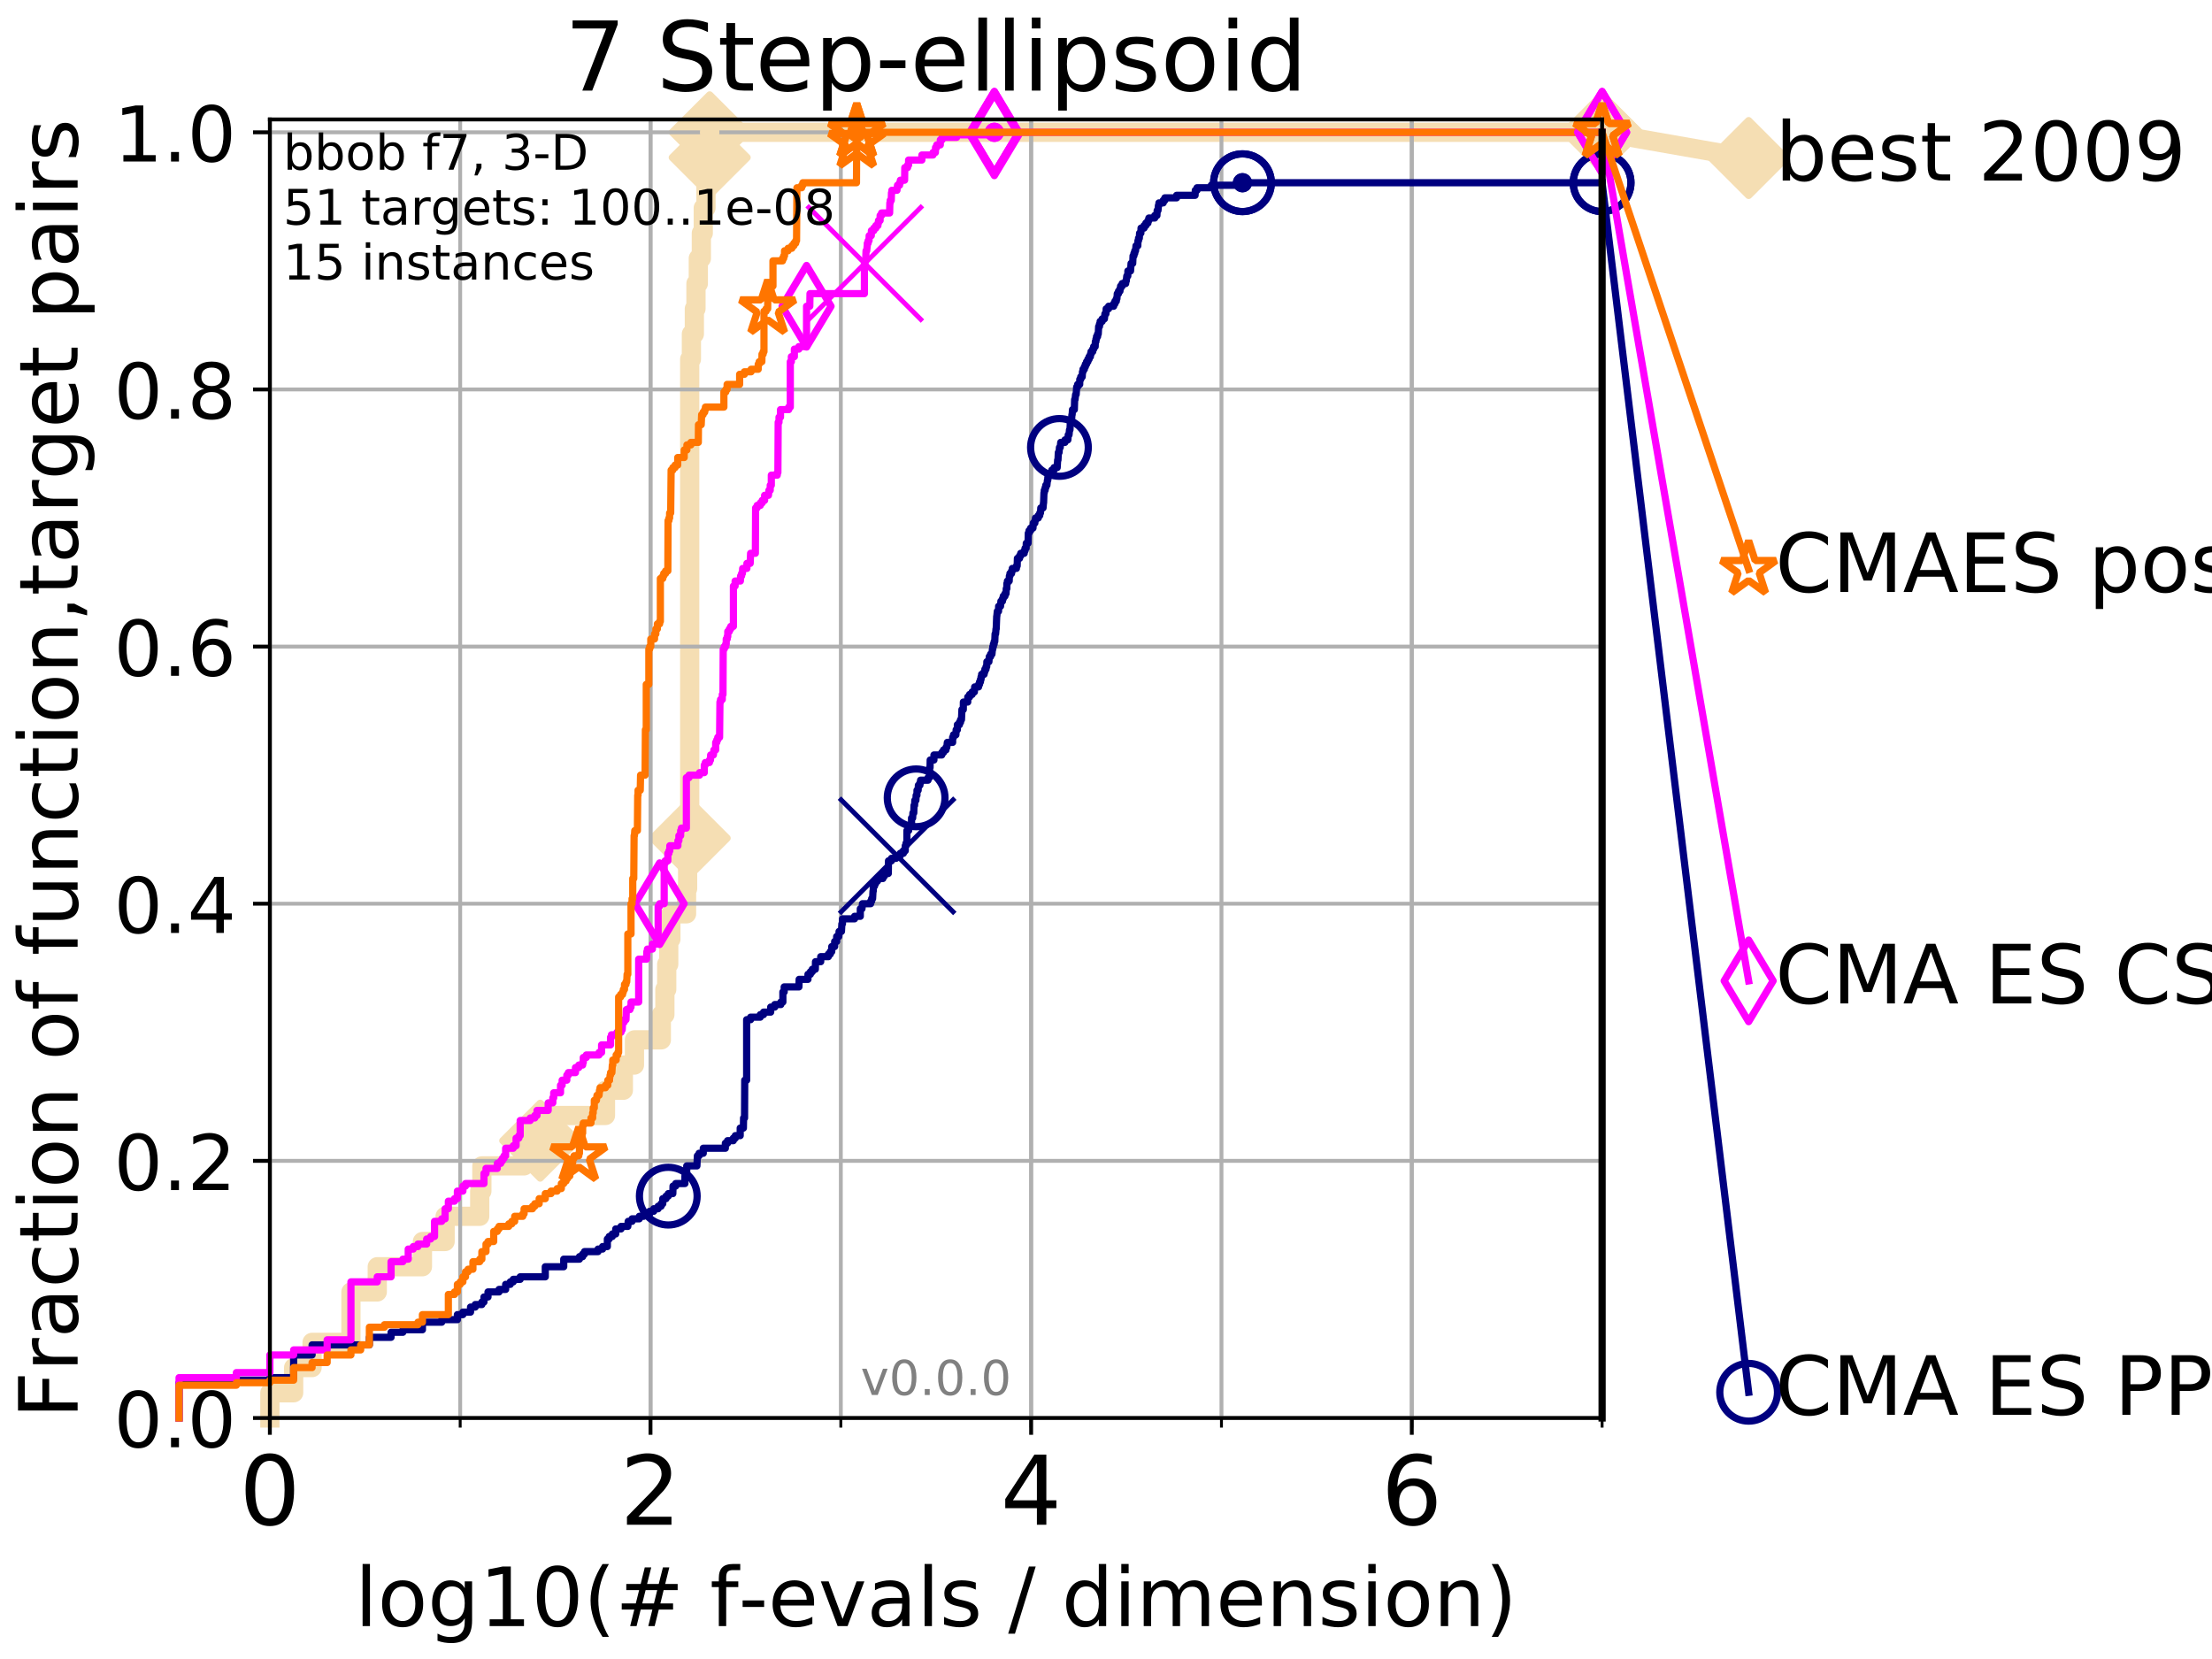 <?xml version="1.0" encoding="utf-8" standalone="no"?>
<!DOCTYPE svg PUBLIC "-//W3C//DTD SVG 1.1//EN"
  "http://www.w3.org/Graphics/SVG/1.1/DTD/svg11.dtd">
<!-- Created with matplotlib (http://matplotlib.org/) -->
<svg height="345pt" version="1.1" viewBox="0 0 460 345" width="460pt" xmlns="http://www.w3.org/2000/svg" xmlns:xlink="http://www.w3.org/1999/xlink">
 <defs>
  <style type="text/css">
*{stroke-linecap:butt;stroke-linejoin:round;}
  </style>
 </defs>
 <g id="figure_1">
  <g id="patch_1">
   <path d="M 0 345.6 
L 460.8 345.6 
L 460.8 0 
L 0 0 
z
" style="fill:#ffffff;"/>
  </g>
  <g id="axes_1">
   <g id="patch_2">
    <path d="M 56.12 294.88 
L 333.168 294.88 
L 333.168 24.84 
L 56.12 24.84 
z
" style="fill:#ffffff;"/>
   </g>
   <g id="line2d_1">
    <path d="M 56.12 294.88 
L 56.12 289.638 
L 61.065 289.638 
L 61.065 284.395 
L 64.9 284.395 
L 64.9 279.153 
L 72.979 279.153 
L 72.979 268.668 
L 78.453 268.668 
L 78.453 263.425 
L 87.847 263.425 
L 87.847 258.183 
L 92.564 258.183 
L 92.564 252.94 
L 99.761 252.94 
L 99.761 247.698 
L 100.208 247.698 
L 100.208 242.455 
L 108.988 242.455 
L 108.988 237.213 
L 112.341 237.213 
L 112.341 231.97 
L 125.913 231.97 
L 125.913 226.728 
L 129.63 226.728 
L 129.63 221.485 
L 131.935 221.485 
L 131.935 216.243 
L 137.529 216.243 
L 137.529 211 
L 138.267 211 
L 138.267 205.758 
L 138.648 205.758 
L 138.648 200.515 
L 139.066 200.515 
L 139.066 195.273 
L 139.52 195.273 
L 139.52 190.03 
L 142.773 190.03 
L 142.773 184.788 
L 142.993 184.788 
L 142.993 179.546 
L 143.355 179.546 
L 143.355 174.303 
L 143.427 174.303 
L 143.427 74.696 
L 143.78 74.696 
L 143.78 69.453 
L 144.397 69.453 
L 144.397 64.211 
L 144.731 64.211 
L 144.731 58.969 
L 145.22 58.969 
L 145.22 53.726 
L 145.851 53.726 
L 145.851 48.484 
L 146.249 48.484 
L 146.249 43.241 
L 146.814 43.241 
L 146.814 37.999 
L 147.248 37.999 
L 147.248 32.756 
L 147.587 32.756 
L 147.587 27.514 
L 333.168 27.514 
" style="fill:none;stroke:#f5deb3;stroke-linecap:square;stroke-width:4;"/>
   </g>
   <g id="line2d_2">
    <defs>
     <path d="M -0 7.778 
L 7.778 0 
L 0 -7.778 
L -7.778 -0 
z
" id="m9b1cb43aa9" style="stroke:#f5deb3;stroke-linejoin:miter;stroke-width:1.5;"/>
    </defs>
    <g>
     <use style="fill:#f5deb3;stroke:#f5deb3;stroke-linejoin:miter;stroke-width:1.5;" x="112.341" xlink:href="#m9b1cb43aa9" y="237.213"/>
     <use style="fill:#f5deb3;stroke:#f5deb3;stroke-linejoin:miter;stroke-width:1.5;" x="143.427" xlink:href="#m9b1cb43aa9" y="174.303"/>
     <use style="fill:#f5deb3;stroke:#f5deb3;stroke-linejoin:miter;stroke-width:1.5;" x="147.587" xlink:href="#m9b1cb43aa9" y="32.756"/>
     <use style="fill:#f5deb3;stroke:#f5deb3;stroke-linejoin:miter;stroke-width:1.5;" x="147.587" xlink:href="#m9b1cb43aa9" y="27.514"/>
     <use style="fill:#f5deb3;stroke:#f5deb3;stroke-linejoin:miter;stroke-width:1.5;" x="333.168" xlink:href="#m9b1cb43aa9" y="27.514"/>
    </g>
   </g>
   <g id="line2d_3">
    <path style="fill:none;stroke:#f5deb3;stroke-linecap:square;stroke-width:4;"/>
    <g/>
   </g>
   <g id="line2d_4">
    <path d="M 333.168 27.514 
L 363.643 32.861 
" style="fill:none;stroke:#f5deb3;stroke-linecap:square;stroke-width:4;"/>
    <g>
     <use style="fill:#f5deb3;stroke:#f5deb3;stroke-linejoin:miter;stroke-width:1.5;" x="333.168" xlink:href="#m9b1cb43aa9" y="27.514"/>
     <use style="fill:#f5deb3;stroke:#f5deb3;stroke-linejoin:miter;stroke-width:1.5;" x="363.643" xlink:href="#m9b1cb43aa9" y="32.861"/>
    </g>
   </g>
   <g id="matplotlib.axis_1">
    <g id="xtick_1">
     <g id="line2d_5">
      <path clip-path="url(#pe2da9d22bd)" d="M 56.12 294.88 
L 56.12 24.84 
" style="fill:none;stroke:#b0b0b0;stroke-linecap:square;stroke-width:0.8;"/>
     </g>
     <g id="line2d_6">
      <defs>
       <path d="M 0 0 
L 0 3.5 
" id="m82534da0e2" style="stroke:#000000;stroke-width:0.8;"/>
      </defs>
      <g>
       <use style="stroke:#000000;stroke-width:0.8;" x="56.12" xlink:href="#m82534da0e2" y="294.88"/>
      </g>
     </g>
     <g id="text_1">
      <!-- 0 -->
      <defs>
       <path d="M 31.781 66.406 
Q 24.172 66.406 20.328 58.906 
Q 16.5 51.422 16.5 36.375 
Q 16.5 21.391 20.328 13.891 
Q 24.172 6.391 31.781 6.391 
Q 39.453 6.391 43.281 13.891 
Q 47.125 21.391 47.125 36.375 
Q 47.125 51.422 43.281 58.906 
Q 39.453 66.406 31.781 66.406 
z
M 31.781 74.219 
Q 44.047 74.219 50.516 64.516 
Q 56.984 54.828 56.984 36.375 
Q 56.984 17.969 50.516 8.266 
Q 44.047 -1.422 31.781 -1.422 
Q 19.531 -1.422 13.062 8.266 
Q 6.594 17.969 6.594 36.375 
Q 6.594 54.828 13.062 64.516 
Q 19.531 74.219 31.781 74.219 
z
" id="DejaVuSans-30"/>
      </defs>
      <g transform="translate(49.758 317.077)scale(0.2 -0.2)">
       <use xlink:href="#DejaVuSans-30"/>
      </g>
     </g>
    </g>
    <g id="xtick_2">
     <g id="line2d_7">
      <path clip-path="url(#pe2da9d22bd)" d="M 135.277 294.88 
L 135.277 24.84 
" style="fill:none;stroke:#b0b0b0;stroke-linecap:square;stroke-width:0.8;"/>
     </g>
     <g id="line2d_8">
      <g>
       <use style="stroke:#000000;stroke-width:0.8;" x="135.277" xlink:href="#m82534da0e2" y="294.88"/>
      </g>
     </g>
     <g id="text_2">
      <!-- 2 -->
      <defs>
       <path d="M 19.188 8.297 
L 53.609 8.297 
L 53.609 0 
L 7.328 0 
L 7.328 8.297 
Q 12.938 14.109 22.625 23.891 
Q 32.328 33.688 34.812 36.531 
Q 39.547 41.844 41.422 45.531 
Q 43.312 49.219 43.312 52.781 
Q 43.312 58.594 39.234 62.25 
Q 35.156 65.922 28.609 65.922 
Q 23.969 65.922 18.812 64.312 
Q 13.672 62.703 7.812 59.422 
L 7.812 69.391 
Q 13.766 71.781 18.938 73 
Q 24.125 74.219 28.422 74.219 
Q 39.75 74.219 46.484 68.547 
Q 53.219 62.891 53.219 53.422 
Q 53.219 48.922 51.531 44.891 
Q 49.859 40.875 45.406 35.406 
Q 44.188 33.984 37.641 27.219 
Q 31.109 20.453 19.188 8.297 
z
" id="DejaVuSans-32"/>
      </defs>
      <g transform="translate(128.914 317.077)scale(0.2 -0.2)">
       <use xlink:href="#DejaVuSans-32"/>
      </g>
     </g>
    </g>
    <g id="xtick_3">
     <g id="line2d_9">
      <path clip-path="url(#pe2da9d22bd)" d="M 214.433 294.88 
L 214.433 24.84 
" style="fill:none;stroke:#b0b0b0;stroke-linecap:square;stroke-width:0.8;"/>
     </g>
     <g id="line2d_10">
      <g>
       <use style="stroke:#000000;stroke-width:0.8;" x="214.433" xlink:href="#m82534da0e2" y="294.88"/>
      </g>
     </g>
     <g id="text_3">
      <!-- 4 -->
      <defs>
       <path d="M 37.797 64.312 
L 12.891 25.391 
L 37.797 25.391 
z
M 35.203 72.906 
L 47.609 72.906 
L 47.609 25.391 
L 58.016 25.391 
L 58.016 17.188 
L 47.609 17.188 
L 47.609 0 
L 37.797 0 
L 37.797 17.188 
L 4.891 17.188 
L 4.891 26.703 
z
" id="DejaVuSans-34"/>
      </defs>
      <g transform="translate(208.071 317.077)scale(0.2 -0.2)">
       <use xlink:href="#DejaVuSans-34"/>
      </g>
     </g>
    </g>
    <g id="xtick_4">
     <g id="line2d_11">
      <path clip-path="url(#pe2da9d22bd)" d="M 293.59 294.88 
L 293.59 24.84 
" style="fill:none;stroke:#b0b0b0;stroke-linecap:square;stroke-width:0.8;"/>
     </g>
     <g id="line2d_12">
      <g>
       <use style="stroke:#000000;stroke-width:0.8;" x="293.59" xlink:href="#m82534da0e2" y="294.88"/>
      </g>
     </g>
     <g id="text_4">
      <!-- 6 -->
      <defs>
       <path d="M 33.016 40.375 
Q 26.375 40.375 22.484 35.828 
Q 18.609 31.297 18.609 23.391 
Q 18.609 15.531 22.484 10.953 
Q 26.375 6.391 33.016 6.391 
Q 39.656 6.391 43.531 10.953 
Q 47.406 15.531 47.406 23.391 
Q 47.406 31.297 43.531 35.828 
Q 39.656 40.375 33.016 40.375 
z
M 52.594 71.297 
L 52.594 62.312 
Q 48.875 64.062 45.094 64.984 
Q 41.312 65.922 37.594 65.922 
Q 27.828 65.922 22.672 59.328 
Q 17.531 52.734 16.797 39.406 
Q 19.672 43.656 24.016 45.922 
Q 28.375 48.188 33.594 48.188 
Q 44.578 48.188 50.953 41.516 
Q 57.328 34.859 57.328 23.391 
Q 57.328 12.156 50.688 5.359 
Q 44.047 -1.422 33.016 -1.422 
Q 20.359 -1.422 13.672 8.266 
Q 6.984 17.969 6.984 36.375 
Q 6.984 53.656 15.188 63.938 
Q 23.391 74.219 37.203 74.219 
Q 40.922 74.219 44.703 73.484 
Q 48.484 72.75 52.594 71.297 
z
" id="DejaVuSans-36"/>
      </defs>
      <g transform="translate(287.227 317.077)scale(0.2 -0.2)">
       <use xlink:href="#DejaVuSans-36"/>
      </g>
     </g>
    </g>
    <g id="xtick_5">
     <g id="line2d_13">
      <path clip-path="url(#pe2da9d22bd)" d="M 56.12 294.88 
L 56.12 24.84 
" style="fill:none;stroke:#b0b0b0;stroke-linecap:square;stroke-width:0.8;"/>
     </g>
     <g id="line2d_14">
      <defs>
       <path d="M 0 0 
L 0 2 
" id="mac8428c1ff" style="stroke:#000000;stroke-width:0.6;"/>
      </defs>
      <g>
       <use style="stroke:#000000;stroke-width:0.6;" x="56.12" xlink:href="#mac8428c1ff" y="294.88"/>
      </g>
     </g>
    </g>
    <g id="xtick_6">
     <g id="line2d_15">
      <path clip-path="url(#pe2da9d22bd)" d="M 95.698 294.88 
L 95.698 24.84 
" style="fill:none;stroke:#b0b0b0;stroke-linecap:square;stroke-width:0.8;"/>
     </g>
     <g id="line2d_16">
      <g>
       <use style="stroke:#000000;stroke-width:0.6;" x="95.698" xlink:href="#mac8428c1ff" y="294.88"/>
      </g>
     </g>
    </g>
    <g id="xtick_7">
     <g id="line2d_17">
      <path clip-path="url(#pe2da9d22bd)" d="M 135.277 294.88 
L 135.277 24.84 
" style="fill:none;stroke:#b0b0b0;stroke-linecap:square;stroke-width:0.8;"/>
     </g>
     <g id="line2d_18">
      <g>
       <use style="stroke:#000000;stroke-width:0.6;" x="135.277" xlink:href="#mac8428c1ff" y="294.88"/>
      </g>
     </g>
    </g>
    <g id="xtick_8">
     <g id="line2d_19">
      <path clip-path="url(#pe2da9d22bd)" d="M 174.855 294.88 
L 174.855 24.84 
" style="fill:none;stroke:#b0b0b0;stroke-linecap:square;stroke-width:0.8;"/>
     </g>
     <g id="line2d_20">
      <g>
       <use style="stroke:#000000;stroke-width:0.6;" x="174.855" xlink:href="#mac8428c1ff" y="294.88"/>
      </g>
     </g>
    </g>
    <g id="xtick_9">
     <g id="line2d_21">
      <path clip-path="url(#pe2da9d22bd)" d="M 214.433 294.88 
L 214.433 24.84 
" style="fill:none;stroke:#b0b0b0;stroke-linecap:square;stroke-width:0.8;"/>
     </g>
     <g id="line2d_22">
      <g>
       <use style="stroke:#000000;stroke-width:0.6;" x="214.433" xlink:href="#mac8428c1ff" y="294.88"/>
      </g>
     </g>
    </g>
    <g id="xtick_10">
     <g id="line2d_23">
      <path clip-path="url(#pe2da9d22bd)" d="M 254.011 294.88 
L 254.011 24.84 
" style="fill:none;stroke:#b0b0b0;stroke-linecap:square;stroke-width:0.8;"/>
     </g>
     <g id="line2d_24">
      <g>
       <use style="stroke:#000000;stroke-width:0.6;" x="254.011" xlink:href="#mac8428c1ff" y="294.88"/>
      </g>
     </g>
    </g>
    <g id="xtick_11">
     <g id="line2d_25">
      <path clip-path="url(#pe2da9d22bd)" d="M 293.59 294.88 
L 293.59 24.84 
" style="fill:none;stroke:#b0b0b0;stroke-linecap:square;stroke-width:0.8;"/>
     </g>
     <g id="line2d_26">
      <g>
       <use style="stroke:#000000;stroke-width:0.6;" x="293.59" xlink:href="#mac8428c1ff" y="294.88"/>
      </g>
     </g>
    </g>
    <g id="xtick_12">
     <g id="line2d_27">
      <path clip-path="url(#pe2da9d22bd)" d="M 333.168 294.88 
L 333.168 24.84 
" style="fill:none;stroke:#b0b0b0;stroke-linecap:square;stroke-width:0.8;"/>
     </g>
     <g id="line2d_28">
      <g>
       <use style="stroke:#000000;stroke-width:0.6;" x="333.168" xlink:href="#mac8428c1ff" y="294.88"/>
      </g>
     </g>
    </g>
    <g id="text_5">
     <!-- log10(# f-evals / dimension) -->
     <defs>
      <path d="M 9.422 75.984 
L 18.406 75.984 
L 18.406 0 
L 9.422 0 
z
" id="DejaVuSans-6c"/>
      <path d="M 30.609 48.391 
Q 23.391 48.391 19.188 42.75 
Q 14.984 37.109 14.984 27.297 
Q 14.984 17.484 19.156 11.844 
Q 23.344 6.203 30.609 6.203 
Q 37.797 6.203 41.984 11.859 
Q 46.188 17.531 46.188 27.297 
Q 46.188 37.016 41.984 42.703 
Q 37.797 48.391 30.609 48.391 
z
M 30.609 56 
Q 42.328 56 49.016 48.375 
Q 55.719 40.766 55.719 27.297 
Q 55.719 13.875 49.016 6.219 
Q 42.328 -1.422 30.609 -1.422 
Q 18.844 -1.422 12.172 6.219 
Q 5.516 13.875 5.516 27.297 
Q 5.516 40.766 12.172 48.375 
Q 18.844 56 30.609 56 
z
" id="DejaVuSans-6f"/>
      <path d="M 45.406 27.984 
Q 45.406 37.75 41.375 43.109 
Q 37.359 48.484 30.078 48.484 
Q 22.859 48.484 18.828 43.109 
Q 14.797 37.75 14.797 27.984 
Q 14.797 18.266 18.828 12.891 
Q 22.859 7.516 30.078 7.516 
Q 37.359 7.516 41.375 12.891 
Q 45.406 18.266 45.406 27.984 
z
M 54.391 6.781 
Q 54.391 -7.172 48.188 -13.984 
Q 42 -20.797 29.203 -20.797 
Q 24.469 -20.797 20.266 -20.094 
Q 16.062 -19.391 12.109 -17.922 
L 12.109 -9.188 
Q 16.062 -11.328 19.922 -12.344 
Q 23.781 -13.375 27.781 -13.375 
Q 36.625 -13.375 41.016 -8.766 
Q 45.406 -4.156 45.406 5.172 
L 45.406 9.625 
Q 42.625 4.781 38.281 2.391 
Q 33.938 0 27.875 0 
Q 17.828 0 11.672 7.656 
Q 5.516 15.328 5.516 27.984 
Q 5.516 40.672 11.672 48.328 
Q 17.828 56 27.875 56 
Q 33.938 56 38.281 53.609 
Q 42.625 51.219 45.406 46.391 
L 45.406 54.688 
L 54.391 54.688 
z
" id="DejaVuSans-67"/>
      <path d="M 12.406 8.297 
L 28.516 8.297 
L 28.516 63.922 
L 10.984 60.406 
L 10.984 69.391 
L 28.422 72.906 
L 38.281 72.906 
L 38.281 8.297 
L 54.391 8.297 
L 54.391 0 
L 12.406 0 
z
" id="DejaVuSans-31"/>
      <path d="M 31 75.875 
Q 24.469 64.656 21.281 53.656 
Q 18.109 42.672 18.109 31.391 
Q 18.109 20.125 21.312 9.062 
Q 24.516 -2 31 -13.188 
L 23.188 -13.188 
Q 15.875 -1.703 12.234 9.375 
Q 8.594 20.453 8.594 31.391 
Q 8.594 42.281 12.203 53.312 
Q 15.828 64.359 23.188 75.875 
z
" id="DejaVuSans-28"/>
      <path d="M 51.125 44 
L 36.922 44 
L 32.812 27.688 
L 47.125 27.688 
z
M 43.797 71.781 
L 38.719 51.516 
L 52.984 51.516 
L 58.109 71.781 
L 65.922 71.781 
L 60.891 51.516 
L 76.125 51.516 
L 76.125 44 
L 58.984 44 
L 54.984 27.688 
L 70.516 27.688 
L 70.516 20.219 
L 53.078 20.219 
L 48 0 
L 40.188 0 
L 45.219 20.219 
L 30.906 20.219 
L 25.875 0 
L 18.016 0 
L 23.094 20.219 
L 7.719 20.219 
L 7.719 27.688 
L 24.906 27.688 
L 29 44 
L 13.281 44 
L 13.281 51.516 
L 30.906 51.516 
L 35.891 71.781 
z
" id="DejaVuSans-23"/>
      <path id="DejaVuSans-20"/>
      <path d="M 37.109 75.984 
L 37.109 68.5 
L 28.516 68.5 
Q 23.688 68.5 21.797 66.547 
Q 19.922 64.594 19.922 59.516 
L 19.922 54.688 
L 34.719 54.688 
L 34.719 47.703 
L 19.922 47.703 
L 19.922 0 
L 10.891 0 
L 10.891 47.703 
L 2.297 47.703 
L 2.297 54.688 
L 10.891 54.688 
L 10.891 58.5 
Q 10.891 67.625 15.141 71.797 
Q 19.391 75.984 28.609 75.984 
z
" id="DejaVuSans-66"/>
      <path d="M 4.891 31.391 
L 31.203 31.391 
L 31.203 23.391 
L 4.891 23.391 
z
" id="DejaVuSans-2d"/>
      <path d="M 56.203 29.594 
L 56.203 25.203 
L 14.891 25.203 
Q 15.484 15.922 20.484 11.062 
Q 25.484 6.203 34.422 6.203 
Q 39.594 6.203 44.453 7.469 
Q 49.312 8.734 54.109 11.281 
L 54.109 2.781 
Q 49.266 0.734 44.188 -0.344 
Q 39.109 -1.422 33.891 -1.422 
Q 20.797 -1.422 13.156 6.188 
Q 5.516 13.812 5.516 26.812 
Q 5.516 40.234 12.766 48.109 
Q 20.016 56 32.328 56 
Q 43.359 56 49.781 48.891 
Q 56.203 41.797 56.203 29.594 
z
M 47.219 32.234 
Q 47.125 39.594 43.094 43.984 
Q 39.062 48.391 32.422 48.391 
Q 24.906 48.391 20.391 44.141 
Q 15.875 39.891 15.188 32.172 
z
" id="DejaVuSans-65"/>
      <path d="M 2.984 54.688 
L 12.5 54.688 
L 29.594 8.797 
L 46.688 54.688 
L 56.203 54.688 
L 35.688 0 
L 23.484 0 
z
" id="DejaVuSans-76"/>
      <path d="M 34.281 27.484 
Q 23.391 27.484 19.188 25 
Q 14.984 22.516 14.984 16.5 
Q 14.984 11.719 18.141 8.906 
Q 21.297 6.109 26.703 6.109 
Q 34.188 6.109 38.703 11.406 
Q 43.219 16.703 43.219 25.484 
L 43.219 27.484 
z
M 52.203 31.203 
L 52.203 0 
L 43.219 0 
L 43.219 8.297 
Q 40.141 3.328 35.547 0.953 
Q 30.953 -1.422 24.312 -1.422 
Q 15.922 -1.422 10.953 3.297 
Q 6 8.016 6 15.922 
Q 6 25.141 12.172 29.828 
Q 18.359 34.516 30.609 34.516 
L 43.219 34.516 
L 43.219 35.406 
Q 43.219 41.609 39.141 45 
Q 35.062 48.391 27.688 48.391 
Q 23 48.391 18.547 47.266 
Q 14.109 46.141 10.016 43.891 
L 10.016 52.203 
Q 14.938 54.109 19.578 55.047 
Q 24.219 56 28.609 56 
Q 40.484 56 46.344 49.844 
Q 52.203 43.703 52.203 31.203 
z
" id="DejaVuSans-61"/>
      <path d="M 44.281 53.078 
L 44.281 44.578 
Q 40.484 46.531 36.375 47.5 
Q 32.281 48.484 27.875 48.484 
Q 21.188 48.484 17.844 46.438 
Q 14.5 44.391 14.5 40.281 
Q 14.5 37.156 16.891 35.375 
Q 19.281 33.594 26.516 31.984 
L 29.594 31.297 
Q 39.156 29.25 43.188 25.516 
Q 47.219 21.781 47.219 15.094 
Q 47.219 7.469 41.188 3.016 
Q 35.156 -1.422 24.609 -1.422 
Q 20.219 -1.422 15.453 -0.562 
Q 10.688 0.297 5.422 2 
L 5.422 11.281 
Q 10.406 8.688 15.234 7.391 
Q 20.062 6.109 24.812 6.109 
Q 31.156 6.109 34.562 8.281 
Q 37.984 10.453 37.984 14.406 
Q 37.984 18.062 35.516 20.016 
Q 33.062 21.969 24.703 23.781 
L 21.578 24.516 
Q 13.234 26.266 9.516 29.906 
Q 5.812 33.547 5.812 39.891 
Q 5.812 47.609 11.281 51.797 
Q 16.75 56 26.812 56 
Q 31.781 56 36.172 55.266 
Q 40.578 54.547 44.281 53.078 
z
" id="DejaVuSans-73"/>
      <path d="M 25.391 72.906 
L 33.688 72.906 
L 8.297 -9.281 
L 0 -9.281 
z
" id="DejaVuSans-2f"/>
      <path d="M 45.406 46.391 
L 45.406 75.984 
L 54.391 75.984 
L 54.391 0 
L 45.406 0 
L 45.406 8.203 
Q 42.578 3.328 38.25 0.953 
Q 33.938 -1.422 27.875 -1.422 
Q 17.969 -1.422 11.734 6.484 
Q 5.516 14.406 5.516 27.297 
Q 5.516 40.188 11.734 48.094 
Q 17.969 56 27.875 56 
Q 33.938 56 38.25 53.625 
Q 42.578 51.266 45.406 46.391 
z
M 14.797 27.297 
Q 14.797 17.391 18.875 11.75 
Q 22.953 6.109 30.078 6.109 
Q 37.203 6.109 41.297 11.75 
Q 45.406 17.391 45.406 27.297 
Q 45.406 37.203 41.297 42.844 
Q 37.203 48.484 30.078 48.484 
Q 22.953 48.484 18.875 42.844 
Q 14.797 37.203 14.797 27.297 
z
" id="DejaVuSans-64"/>
      <path d="M 9.422 54.688 
L 18.406 54.688 
L 18.406 0 
L 9.422 0 
z
M 9.422 75.984 
L 18.406 75.984 
L 18.406 64.594 
L 9.422 64.594 
z
" id="DejaVuSans-69"/>
      <path d="M 52 44.188 
Q 55.375 50.25 60.062 53.125 
Q 64.75 56 71.094 56 
Q 79.641 56 84.281 50.016 
Q 88.922 44.047 88.922 33.016 
L 88.922 0 
L 79.891 0 
L 79.891 32.719 
Q 79.891 40.578 77.094 44.375 
Q 74.312 48.188 68.609 48.188 
Q 61.625 48.188 57.562 43.547 
Q 53.516 38.922 53.516 30.906 
L 53.516 0 
L 44.484 0 
L 44.484 32.719 
Q 44.484 40.625 41.703 44.406 
Q 38.922 48.188 33.109 48.188 
Q 26.219 48.188 22.156 43.531 
Q 18.109 38.875 18.109 30.906 
L 18.109 0 
L 9.078 0 
L 9.078 54.688 
L 18.109 54.688 
L 18.109 46.188 
Q 21.188 51.219 25.484 53.609 
Q 29.781 56 35.688 56 
Q 41.656 56 45.828 52.969 
Q 50 49.953 52 44.188 
z
" id="DejaVuSans-6d"/>
      <path d="M 54.891 33.016 
L 54.891 0 
L 45.906 0 
L 45.906 32.719 
Q 45.906 40.484 42.875 44.328 
Q 39.844 48.188 33.797 48.188 
Q 26.516 48.188 22.312 43.547 
Q 18.109 38.922 18.109 30.906 
L 18.109 0 
L 9.078 0 
L 9.078 54.688 
L 18.109 54.688 
L 18.109 46.188 
Q 21.344 51.125 25.703 53.562 
Q 30.078 56 35.797 56 
Q 45.219 56 50.047 50.172 
Q 54.891 44.344 54.891 33.016 
z
" id="DejaVuSans-6e"/>
      <path d="M 8.016 75.875 
L 15.828 75.875 
Q 23.141 64.359 26.781 53.312 
Q 30.422 42.281 30.422 31.391 
Q 30.422 20.453 26.781 9.375 
Q 23.141 -1.703 15.828 -13.188 
L 8.016 -13.188 
Q 14.5 -2 17.703 9.062 
Q 20.906 20.125 20.906 31.391 
Q 20.906 42.672 17.703 53.656 
Q 14.5 64.656 8.016 75.875 
z
" id="DejaVuSans-29"/>
     </defs>
     <g transform="translate(73.803 338.154)scale(0.17 -0.17)">
      <use xlink:href="#DejaVuSans-6c"/>
      <use x="27.783" xlink:href="#DejaVuSans-6f"/>
      <use x="88.965" xlink:href="#DejaVuSans-67"/>
      <use x="152.441" xlink:href="#DejaVuSans-31"/>
      <use x="216.064" xlink:href="#DejaVuSans-30"/>
      <use x="279.688" xlink:href="#DejaVuSans-28"/>
      <use x="318.701" xlink:href="#DejaVuSans-23"/>
      <use x="402.49" xlink:href="#DejaVuSans-20"/>
      <use x="434.277" xlink:href="#DejaVuSans-66"/>
      <use x="469.404" xlink:href="#DejaVuSans-2d"/>
      <use x="505.488" xlink:href="#DejaVuSans-65"/>
      <use x="567.012" xlink:href="#DejaVuSans-76"/>
      <use x="626.191" xlink:href="#DejaVuSans-61"/>
      <use x="687.471" xlink:href="#DejaVuSans-6c"/>
      <use x="715.254" xlink:href="#DejaVuSans-73"/>
      <use x="767.354" xlink:href="#DejaVuSans-20"/>
      <use x="799.141" xlink:href="#DejaVuSans-2f"/>
      <use x="832.832" xlink:href="#DejaVuSans-20"/>
      <use x="864.619" xlink:href="#DejaVuSans-64"/>
      <use x="928.096" xlink:href="#DejaVuSans-69"/>
      <use x="955.879" xlink:href="#DejaVuSans-6d"/>
      <use x="1053.291" xlink:href="#DejaVuSans-65"/>
      <use x="1114.814" xlink:href="#DejaVuSans-6e"/>
      <use x="1178.193" xlink:href="#DejaVuSans-73"/>
      <use x="1230.293" xlink:href="#DejaVuSans-69"/>
      <use x="1258.076" xlink:href="#DejaVuSans-6f"/>
      <use x="1319.258" xlink:href="#DejaVuSans-6e"/>
      <use x="1382.637" xlink:href="#DejaVuSans-29"/>
     </g>
    </g>
   </g>
   <g id="matplotlib.axis_2">
    <g id="ytick_1">
     <g id="line2d_29">
      <path clip-path="url(#pe2da9d22bd)" d="M 56.12 294.88 
L 333.168 294.88 
" style="fill:none;stroke:#b0b0b0;stroke-linecap:square;stroke-width:0.8;"/>
     </g>
     <g id="line2d_30">
      <defs>
       <path d="M 0 0 
L -3.5 0 
" id="mbbe2691954" style="stroke:#000000;stroke-width:0.8;"/>
      </defs>
      <g>
       <use style="stroke:#000000;stroke-width:0.8;" x="56.12" xlink:href="#mbbe2691954" y="294.88"/>
      </g>
     </g>
     <g id="text_6">
      <!-- 0.0 -->
      <defs>
       <path d="M 10.688 12.406 
L 21 12.406 
L 21 0 
L 10.688 0 
z
" id="DejaVuSans-2e"/>
      </defs>
      <g transform="translate(23.675 300.959)scale(0.16 -0.16)">
       <use xlink:href="#DejaVuSans-30"/>
       <use x="63.623" xlink:href="#DejaVuSans-2e"/>
       <use x="95.41" xlink:href="#DejaVuSans-30"/>
      </g>
     </g>
    </g>
    <g id="ytick_2">
     <g id="line2d_31">
      <path clip-path="url(#pe2da9d22bd)" d="M 56.12 241.407 
L 333.168 241.407 
" style="fill:none;stroke:#b0b0b0;stroke-linecap:square;stroke-width:0.8;"/>
     </g>
     <g id="line2d_32">
      <g>
       <use style="stroke:#000000;stroke-width:0.8;" x="56.12" xlink:href="#mbbe2691954" y="241.407"/>
      </g>
     </g>
     <g id="text_7">
      <!-- 0.2 -->
      <g transform="translate(23.675 247.485)scale(0.16 -0.16)">
       <use xlink:href="#DejaVuSans-30"/>
       <use x="63.623" xlink:href="#DejaVuSans-2e"/>
       <use x="95.41" xlink:href="#DejaVuSans-32"/>
      </g>
     </g>
    </g>
    <g id="ytick_3">
     <g id="line2d_33">
      <path clip-path="url(#pe2da9d22bd)" d="M 56.12 187.933 
L 333.168 187.933 
" style="fill:none;stroke:#b0b0b0;stroke-linecap:square;stroke-width:0.8;"/>
     </g>
     <g id="line2d_34">
      <g>
       <use style="stroke:#000000;stroke-width:0.8;" x="56.12" xlink:href="#mbbe2691954" y="187.933"/>
      </g>
     </g>
     <g id="text_8">
      <!-- 0.4 -->
      <g transform="translate(23.675 194.012)scale(0.16 -0.16)">
       <use xlink:href="#DejaVuSans-30"/>
       <use x="63.623" xlink:href="#DejaVuSans-2e"/>
       <use x="95.41" xlink:href="#DejaVuSans-34"/>
      </g>
     </g>
    </g>
    <g id="ytick_4">
     <g id="line2d_35">
      <path clip-path="url(#pe2da9d22bd)" d="M 56.12 134.46 
L 333.168 134.46 
" style="fill:none;stroke:#b0b0b0;stroke-linecap:square;stroke-width:0.8;"/>
     </g>
     <g id="line2d_36">
      <g>
       <use style="stroke:#000000;stroke-width:0.8;" x="56.12" xlink:href="#mbbe2691954" y="134.46"/>
      </g>
     </g>
     <g id="text_9">
      <!-- 0.6 -->
      <g transform="translate(23.675 140.539)scale(0.16 -0.16)">
       <use xlink:href="#DejaVuSans-30"/>
       <use x="63.623" xlink:href="#DejaVuSans-2e"/>
       <use x="95.41" xlink:href="#DejaVuSans-36"/>
      </g>
     </g>
    </g>
    <g id="ytick_5">
     <g id="line2d_37">
      <path clip-path="url(#pe2da9d22bd)" d="M 56.12 80.987 
L 333.168 80.987 
" style="fill:none;stroke:#b0b0b0;stroke-linecap:square;stroke-width:0.8;"/>
     </g>
     <g id="line2d_38">
      <g>
       <use style="stroke:#000000;stroke-width:0.8;" x="56.12" xlink:href="#mbbe2691954" y="80.987"/>
      </g>
     </g>
     <g id="text_10">
      <!-- 0.8 -->
      <defs>
       <path d="M 31.781 34.625 
Q 24.75 34.625 20.719 30.859 
Q 16.703 27.094 16.703 20.516 
Q 16.703 13.922 20.719 10.156 
Q 24.75 6.391 31.781 6.391 
Q 38.812 6.391 42.859 10.172 
Q 46.922 13.969 46.922 20.516 
Q 46.922 27.094 42.891 30.859 
Q 38.875 34.625 31.781 34.625 
z
M 21.922 38.812 
Q 15.578 40.375 12.031 44.719 
Q 8.5 49.078 8.5 55.328 
Q 8.5 64.062 14.719 69.141 
Q 20.953 74.219 31.781 74.219 
Q 42.672 74.219 48.875 69.141 
Q 55.078 64.062 55.078 55.328 
Q 55.078 49.078 51.531 44.719 
Q 48 40.375 41.703 38.812 
Q 48.828 37.156 52.797 32.312 
Q 56.781 27.484 56.781 20.516 
Q 56.781 9.906 50.312 4.234 
Q 43.844 -1.422 31.781 -1.422 
Q 19.734 -1.422 13.25 4.234 
Q 6.781 9.906 6.781 20.516 
Q 6.781 27.484 10.781 32.312 
Q 14.797 37.156 21.922 38.812 
z
M 18.312 54.391 
Q 18.312 48.734 21.844 45.562 
Q 25.391 42.391 31.781 42.391 
Q 38.141 42.391 41.719 45.562 
Q 45.312 48.734 45.312 54.391 
Q 45.312 60.062 41.719 63.234 
Q 38.141 66.406 31.781 66.406 
Q 25.391 66.406 21.844 63.234 
Q 18.312 60.062 18.312 54.391 
z
" id="DejaVuSans-38"/>
      </defs>
      <g transform="translate(23.675 87.066)scale(0.16 -0.16)">
       <use xlink:href="#DejaVuSans-30"/>
       <use x="63.623" xlink:href="#DejaVuSans-2e"/>
       <use x="95.41" xlink:href="#DejaVuSans-38"/>
      </g>
     </g>
    </g>
    <g id="ytick_6">
     <g id="line2d_39">
      <path clip-path="url(#pe2da9d22bd)" d="M 56.12 27.514 
L 333.168 27.514 
" style="fill:none;stroke:#b0b0b0;stroke-linecap:square;stroke-width:0.8;"/>
     </g>
     <g id="line2d_40">
      <g>
       <use style="stroke:#000000;stroke-width:0.8;" x="56.12" xlink:href="#mbbe2691954" y="27.514"/>
      </g>
     </g>
     <g id="text_11">
      <!-- 1.0 -->
      <g transform="translate(23.675 33.592)scale(0.16 -0.16)">
       <use xlink:href="#DejaVuSans-31"/>
       <use x="63.623" xlink:href="#DejaVuSans-2e"/>
       <use x="95.41" xlink:href="#DejaVuSans-30"/>
      </g>
     </g>
    </g>
    <g id="text_12">
     <!-- Fraction of function,target pairs -->
     <defs>
      <path d="M 9.812 72.906 
L 51.703 72.906 
L 51.703 64.594 
L 19.672 64.594 
L 19.672 43.109 
L 48.578 43.109 
L 48.578 34.812 
L 19.672 34.812 
L 19.672 0 
L 9.812 0 
z
" id="DejaVuSans-46"/>
      <path d="M 41.109 46.297 
Q 39.594 47.172 37.812 47.578 
Q 36.031 48 33.891 48 
Q 26.266 48 22.188 43.047 
Q 18.109 38.094 18.109 28.812 
L 18.109 0 
L 9.078 0 
L 9.078 54.688 
L 18.109 54.688 
L 18.109 46.188 
Q 20.953 51.172 25.484 53.578 
Q 30.031 56 36.531 56 
Q 37.453 56 38.578 55.875 
Q 39.703 55.766 41.062 55.516 
z
" id="DejaVuSans-72"/>
      <path d="M 48.781 52.594 
L 48.781 44.188 
Q 44.969 46.297 41.141 47.344 
Q 37.312 48.391 33.406 48.391 
Q 24.656 48.391 19.812 42.844 
Q 14.984 37.312 14.984 27.297 
Q 14.984 17.281 19.812 11.734 
Q 24.656 6.203 33.406 6.203 
Q 37.312 6.203 41.141 7.25 
Q 44.969 8.297 48.781 10.406 
L 48.781 2.094 
Q 45.016 0.344 40.984 -0.531 
Q 36.969 -1.422 32.422 -1.422 
Q 20.062 -1.422 12.781 6.344 
Q 5.516 14.109 5.516 27.297 
Q 5.516 40.672 12.859 48.328 
Q 20.219 56 33.016 56 
Q 37.156 56 41.109 55.141 
Q 45.062 54.297 48.781 52.594 
z
" id="DejaVuSans-63"/>
      <path d="M 18.312 70.219 
L 18.312 54.688 
L 36.812 54.688 
L 36.812 47.703 
L 18.312 47.703 
L 18.312 18.016 
Q 18.312 11.328 20.141 9.422 
Q 21.969 7.516 27.594 7.516 
L 36.812 7.516 
L 36.812 0 
L 27.594 0 
Q 17.188 0 13.234 3.875 
Q 9.281 7.766 9.281 18.016 
L 9.281 47.703 
L 2.688 47.703 
L 2.688 54.688 
L 9.281 54.688 
L 9.281 70.219 
z
" id="DejaVuSans-74"/>
      <path d="M 8.5 21.578 
L 8.5 54.688 
L 17.484 54.688 
L 17.484 21.922 
Q 17.484 14.156 20.5 10.266 
Q 23.531 6.391 29.594 6.391 
Q 36.859 6.391 41.078 11.031 
Q 45.312 15.672 45.312 23.688 
L 45.312 54.688 
L 54.297 54.688 
L 54.297 0 
L 45.312 0 
L 45.312 8.406 
Q 42.047 3.422 37.719 1 
Q 33.406 -1.422 27.688 -1.422 
Q 18.266 -1.422 13.375 4.438 
Q 8.5 10.297 8.5 21.578 
z
M 31.109 56 
z
" id="DejaVuSans-75"/>
      <path d="M 11.719 12.406 
L 22.016 12.406 
L 22.016 4 
L 14.016 -11.625 
L 7.719 -11.625 
L 11.719 4 
z
" id="DejaVuSans-2c"/>
      <path d="M 18.109 8.203 
L 18.109 -20.797 
L 9.078 -20.797 
L 9.078 54.688 
L 18.109 54.688 
L 18.109 46.391 
Q 20.953 51.266 25.266 53.625 
Q 29.594 56 35.594 56 
Q 45.562 56 51.781 48.094 
Q 58.016 40.188 58.016 27.297 
Q 58.016 14.406 51.781 6.484 
Q 45.562 -1.422 35.594 -1.422 
Q 29.594 -1.422 25.266 0.953 
Q 20.953 3.328 18.109 8.203 
z
M 48.688 27.297 
Q 48.688 37.203 44.609 42.844 
Q 40.531 48.484 33.406 48.484 
Q 26.266 48.484 22.188 42.844 
Q 18.109 37.203 18.109 27.297 
Q 18.109 17.391 22.188 11.75 
Q 26.266 6.109 33.406 6.109 
Q 40.531 6.109 44.609 11.75 
Q 48.688 17.391 48.688 27.297 
z
" id="DejaVuSans-70"/>
     </defs>
     <g transform="translate(16.14 294.999)rotate(-90)scale(0.17 -0.17)">
      <use xlink:href="#DejaVuSans-46"/>
      <use x="57.41" xlink:href="#DejaVuSans-72"/>
      <use x="98.523" xlink:href="#DejaVuSans-61"/>
      <use x="159.803" xlink:href="#DejaVuSans-63"/>
      <use x="214.783" xlink:href="#DejaVuSans-74"/>
      <use x="253.992" xlink:href="#DejaVuSans-69"/>
      <use x="281.775" xlink:href="#DejaVuSans-6f"/>
      <use x="342.957" xlink:href="#DejaVuSans-6e"/>
      <use x="406.336" xlink:href="#DejaVuSans-20"/>
      <use x="438.123" xlink:href="#DejaVuSans-6f"/>
      <use x="499.305" xlink:href="#DejaVuSans-66"/>
      <use x="534.51" xlink:href="#DejaVuSans-20"/>
      <use x="566.297" xlink:href="#DejaVuSans-66"/>
      <use x="601.502" xlink:href="#DejaVuSans-75"/>
      <use x="664.881" xlink:href="#DejaVuSans-6e"/>
      <use x="728.26" xlink:href="#DejaVuSans-63"/>
      <use x="783.24" xlink:href="#DejaVuSans-74"/>
      <use x="822.449" xlink:href="#DejaVuSans-69"/>
      <use x="850.232" xlink:href="#DejaVuSans-6f"/>
      <use x="911.414" xlink:href="#DejaVuSans-6e"/>
      <use x="974.793" xlink:href="#DejaVuSans-2c"/>
      <use x="1006.58" xlink:href="#DejaVuSans-74"/>
      <use x="1045.789" xlink:href="#DejaVuSans-61"/>
      <use x="1107.068" xlink:href="#DejaVuSans-72"/>
      <use x="1148.166" xlink:href="#DejaVuSans-67"/>
      <use x="1211.643" xlink:href="#DejaVuSans-65"/>
      <use x="1273.166" xlink:href="#DejaVuSans-74"/>
      <use x="1312.375" xlink:href="#DejaVuSans-20"/>
      <use x="1344.162" xlink:href="#DejaVuSans-70"/>
      <use x="1407.639" xlink:href="#DejaVuSans-61"/>
      <use x="1468.918" xlink:href="#DejaVuSans-69"/>
      <use x="1496.701" xlink:href="#DejaVuSans-72"/>
      <use x="1537.814" xlink:href="#DejaVuSans-73"/>
     </g>
    </g>
   </g>
   <g id="line2d_41">
    <defs>
     <path d="M 0 1.5 
C 0.398 1.5 0.779 1.342 1.061 1.061 
C 1.342 0.779 1.5 0.398 1.5 0 
C 1.5 -0.398 1.342 -0.779 1.061 -1.061 
C 0.779 -1.342 0.398 -1.5 0 -1.5 
C -0.398 -1.5 -0.779 -1.342 -1.061 -1.061 
C -1.342 -0.779 -1.5 -0.398 -1.5 0 
C -1.5 0.398 -1.342 0.779 -1.061 1.061 
C -0.779 1.342 -0.398 1.5 0 1.5 
z
" id="m30422ad0e0" style="stroke:#f5deb3;"/>
    </defs>
    <g>
     <use style="fill:#f5deb3;stroke:#f5deb3;" x="147.587" xlink:href="#m30422ad0e0" y="27.514"/>
     <use style="fill:#f5deb3;stroke:#f5deb3;" x="147.587" xlink:href="#m30422ad0e0" y="27.514"/>
    </g>
   </g>
   <g id="line2d_42">
    <defs>
     <path d="M 0 1.5 
C 0.398 1.5 0.779 1.342 1.061 1.061 
C 1.342 0.779 1.5 0.398 1.5 0 
C 1.5 -0.398 1.342 -0.779 1.061 -1.061 
C 0.779 -1.342 0.398 -1.5 0 -1.5 
C -0.398 -1.5 -0.779 -1.342 -1.061 -1.061 
C -1.342 -0.779 -1.5 -0.398 -1.5 0 
C -1.5 0.398 -1.342 0.779 -1.061 1.061 
C -0.779 1.342 -0.398 1.5 0 1.5 
z
" id="m74920393f5" style="stroke:#000080;"/>
    </defs>
    <g>
     <use style="fill:#000080;stroke:#000080;" x="258.38" xlink:href="#m74920393f5" y="37.999"/>
     <use style="fill:#000080;stroke:#000080;" x="258.38" xlink:href="#m74920393f5" y="37.999"/>
    </g>
   </g>
   <g id="line2d_43">
    <path d="M 37.236 294.88 
L 37.236 287.541 
L 49.151 287.541 
L 49.151 287.016 
L 56.12 287.016 
L 56.12 286.492 
L 61.065 286.492 
L 61.065 281.774 
L 64.9 281.774 
L 64.9 279.677 
L 76.815 279.677 
L 76.815 278.104 
L 81.324 278.104 
L 81.324 277.056 
L 83.784 277.056 
L 83.784 276.531 
L 87.847 276.531 
L 87.847 274.959 
L 91.863 274.959 
L 91.863 274.434 
L 95.116 274.434 
L 95.116 273.386 
L 96.262 273.386 
L 96.262 272.862 
L 97.85 272.862 
L 97.85 271.813 
L 98.832 271.813 
L 98.832 271.289 
L 100.208 271.289 
L 100.208 270.765 
L 100.643 270.765 
L 100.643 269.716 
L 101.482 269.716 
L 101.482 268.668 
L 103.777 268.668 
L 103.777 268.143 
L 105.153 268.143 
L 105.153 267.095 
L 106.117 267.095 
L 106.117 266.571 
L 106.731 266.571 
L 106.731 266.046 
L 108.176 266.046 
L 108.176 265.522 
L 113.396 265.522 
L 113.396 263.425 
L 117.232 263.425 
L 117.232 261.852 
L 120.501 261.852 
L 120.501 261.328 
L 121.165 261.328 
L 121.165 260.804 
L 121.551 260.804 
L 121.551 260.28 
L 124.364 260.28 
L 124.364 259.755 
L 125.31 259.755 
L 125.31 259.231 
L 126.304 259.231 
L 126.304 257.658 
L 126.686 257.658 
L 126.686 257.134 
L 127.335 257.134 
L 127.335 256.61 
L 128.047 256.61 
L 128.047 255.561 
L 129.146 255.561 
L 129.146 255.037 
L 130.559 255.037 
L 130.635 253.989 
L 131.441 253.989 
L 131.441 253.464 
L 132.949 253.464 
L 132.949 252.94 
L 133.843 252.94 
L 133.843 252.416 
L 135.104 252.416 
L 135.104 251.892 
L 135.951 251.892 
L 135.951 251.367 
L 136.863 251.367 
L 136.863 250.843 
L 137.478 250.843 
L 137.478 250.319 
L 137.828 250.319 
L 137.828 249.27 
L 138.506 249.27 
L 138.506 248.746 
L 138.974 248.746 
L 138.974 248.222 
L 139.918 248.222 
L 139.962 246.649 
L 140.52 246.649 
L 140.52 246.125 
L 142.436 246.125 
L 142.436 244.552 
L 142.81 244.552 
L 142.81 242.455 
L 144.928 242.455 
L 145.026 240.358 
L 145.38 240.358 
L 145.38 239.834 
L 146.249 239.834 
L 146.249 238.785 
L 150.842 238.785 
L 150.842 237.737 
L 151.299 237.737 
L 151.299 237.213 
L 152.497 237.213 
L 152.497 236.689 
L 152.913 236.689 
L 152.913 236.164 
L 153.929 236.164 
L 153.929 234.592 
L 154.594 234.592 
L 154.631 232.495 
L 154.834 232.495 
L 154.871 224.631 
L 155.27 224.631 
L 155.27 212.049 
L 156.091 212.049 
L 156.091 211.525 
L 158.102 211.525 
L 158.102 211 
L 158.787 211 
L 158.787 210.476 
L 160.268 210.476 
L 160.268 209.428 
L 161.117 209.428 
L 161.117 208.903 
L 162.382 208.903 
L 162.382 208.379 
L 162.803 208.379 
L 162.803 206.282 
L 163.078 206.282 
L 163.078 205.234 
L 166.141 205.234 
L 166.189 203.661 
L 168.022 203.661 
L 168.022 202.612 
L 168.527 202.612 
L 168.527 202.088 
L 168.919 202.088 
L 168.919 201.564 
L 169.555 201.564 
L 169.586 199.991 
L 170.672 199.991 
L 170.672 198.943 
L 172.262 198.943 
L 172.262 198.418 
L 172.658 198.418 
L 172.658 197.894 
L 172.967 197.894 
L 172.967 196.846 
L 173.57 196.846 
L 173.57 195.797 
L 173.991 195.797 
L 173.991 194.749 
L 174.437 194.749 
L 174.49 193.7 
L 174.986 193.7 
L 175.071 192.127 
L 175.195 192.127 
L 175.195 191.079 
L 177.71 191.079 
L 177.71 190.555 
L 178.904 190.555 
L 178.904 188.982 
L 179.254 188.982 
L 179.351 187.933 
L 181.059 187.933 
L 181.059 187.409 
L 181.265 187.409 
L 181.265 186.885 
L 181.461 186.885 
L 181.547 185.312 
L 181.601 185.312 
L 181.601 184.264 
L 181.866 184.264 
L 181.866 183.739 
L 182.097 183.739 
L 182.097 183.215 
L 182.498 183.215 
L 182.498 182.691 
L 183.601 182.691 
L 183.601 182.167 
L 183.935 182.167 
L 183.935 181.642 
L 184.731 181.642 
L 184.766 179.021 
L 185.383 179.021 
L 185.383 178.497 
L 186.352 178.497 
L 186.352 177.973 
L 187.21 177.973 
L 187.21 177.449 
L 187.868 177.449 
L 187.868 176.924 
L 188.256 176.924 
L 188.256 175.876 
L 188.407 175.876 
L 188.407 175.352 
L 188.594 175.352 
L 188.594 172.73 
L 188.961 172.73 
L 188.961 172.206 
L 189.087 172.206 
L 189.087 171.682 
L 189.561 171.682 
L 189.561 170.109 
L 189.793 170.109 
L 189.846 169.061 
L 190.022 169.061 
L 190.074 167.488 
L 190.192 167.488 
L 190.243 166.439 
L 190.467 166.439 
L 190.517 165.391 
L 190.682 165.391 
L 190.696 164.342 
L 190.936 164.342 
L 190.985 163.294 
L 191.305 163.294 
L 191.305 162.77 
L 191.441 162.77 
L 191.441 162.245 
L 192.989 162.245 
L 192.989 161.721 
L 193.278 161.721 
L 193.321 159.624 
L 193.409 159.624 
L 193.438 158.051 
L 194.217 158.051 
L 194.217 157.003 
L 195.849 157.003 
L 195.849 156.479 
L 196.21 156.479 
L 196.21 155.954 
L 196.719 155.954 
L 196.719 155.43 
L 196.891 155.43 
L 197.002 154.382 
L 198.107 154.382 
L 198.107 153.333 
L 198.283 153.333 
L 198.283 152.809 
L 198.786 152.809 
L 198.837 151.76 
L 199.091 151.76 
L 199.091 150.712 
L 199.522 150.712 
L 199.522 150.188 
L 199.752 150.188 
L 199.752 149.663 
L 199.945 149.663 
L 200.038 147.566 
L 200.322 147.566 
L 200.34 145.994 
L 201.249 145.994 
L 201.249 144.945 
L 201.63 144.945 
L 201.63 144.421 
L 202.16 144.421 
L 202.16 143.897 
L 202.629 143.897 
L 202.685 142.848 
L 203.507 142.848 
L 203.507 142.324 
L 203.701 142.324 
L 203.701 141.8 
L 203.893 141.8 
L 203.893 141.275 
L 204.019 141.275 
L 204.019 140.751 
L 204.132 140.751 
L 204.132 140.227 
L 204.652 140.227 
L 204.652 139.703 
L 204.809 139.703 
L 204.809 139.178 
L 205.046 139.178 
L 205.046 138.654 
L 205.19 138.654 
L 205.225 137.606 
L 205.653 137.606 
L 205.721 136.557 
L 205.995 136.557 
L 205.995 136.033 
L 206.283 136.033 
L 206.382 134.984 
L 206.459 134.984 
L 206.459 134.46 
L 206.578 134.46 
L 206.578 133.936 
L 206.741 133.936 
L 206.741 133.412 
L 206.869 133.412 
L 206.933 131.839 
L 207.039 131.839 
L 207.124 130.79 
L 207.167 130.79 
L 207.27 128.169 
L 207.291 128.169 
L 207.397 127.121 
L 207.653 127.121 
L 207.672 126.072 
L 208.067 126.072 
L 208.146 125.024 
L 208.469 125.024 
L 208.469 124.499 
L 208.633 124.499 
L 208.633 123.975 
L 208.986 123.975 
L 208.986 123.451 
L 209.211 123.451 
L 209.258 122.403 
L 209.378 122.403 
L 209.379 121.354 
L 209.497 121.354 
L 209.497 120.83 
L 209.869 120.83 
L 209.905 119.781 
L 210.022 119.781 
L 210.022 119.257 
L 210.364 119.257 
L 210.364 118.733 
L 210.513 118.733 
L 210.513 118.209 
L 211.371 118.209 
L 211.371 117.684 
L 211.527 117.684 
L 211.575 116.112 
L 212.024 116.112 
L 212.024 115.587 
L 212.267 115.587 
L 212.267 115.063 
L 212.992 115.063 
L 212.992 114.539 
L 213.164 114.539 
L 213.164 114.015 
L 213.393 114.015 
L 213.421 112.966 
L 213.796 112.966 
L 213.84 110.869 
L 213.996 110.869 
L 213.996 110.345 
L 214.33 110.345 
L 214.33 109.821 
L 214.815 109.821 
L 214.882 108.772 
L 215.207 108.772 
L 215.207 108.248 
L 215.332 108.248 
L 215.332 107.724 
L 215.914 107.724 
L 215.914 107.199 
L 216.222 107.199 
L 216.222 106.675 
L 216.375 106.675 
L 216.442 105.627 
L 216.907 105.627 
L 216.996 104.578 
L 217.02 104.578 
L 217.097 102.481 
L 217.161 102.481 
L 217.161 101.957 
L 217.337 101.957 
L 217.337 101.433 
L 217.475 101.433 
L 217.475 100.908 
L 217.711 100.908 
L 217.817 99.86 
L 217.897 99.86 
L 217.897 99.336 
L 218.015 99.336 
L 218.015 98.811 
L 218.509 98.811 
L 218.509 98.287 
L 218.73 98.287 
L 218.73 97.763 
L 219.196 97.763 
L 219.196 97.239 
L 219.849 97.239 
L 219.945 95.666 
L 220.015 95.666 
L 220.088 94.093 
L 220.241 94.093 
L 220.319 93.045 
L 220.48 93.045 
L 220.587 91.996 
L 221.467 91.996 
L 221.467 91.472 
L 222.068 91.472 
L 222.148 90.423 
L 222.313 90.423 
L 222.408 89.375 
L 222.508 89.375 
L 222.585 87.802 
L 222.811 87.802 
L 222.916 86.229 
L 222.958 86.229 
L 223.033 85.181 
L 223.416 85.181 
L 223.478 83.084 
L 223.566 83.084 
L 223.675 82.035 
L 223.795 82.035 
L 223.899 80.463 
L 224.103 80.463 
L 224.103 79.938 
L 224.533 79.938 
L 224.544 78.89 
L 224.745 78.89 
L 224.745 78.366 
L 225.052 78.366 
L 225.104 77.317 
L 225.215 77.317 
L 225.215 76.793 
L 225.499 76.793 
L 225.499 76.269 
L 225.707 76.269 
L 225.707 75.744 
L 225.954 75.744 
L 225.954 75.22 
L 226.234 75.22 
L 226.234 74.696 
L 226.485 74.696 
L 226.485 74.172 
L 226.755 74.172 
L 226.755 73.647 
L 226.885 73.647 
L 226.885 73.123 
L 227.238 73.123 
L 227.238 72.599 
L 227.436 72.599 
L 227.436 72.075 
L 227.75 72.075 
L 227.785 71.026 
L 227.911 71.026 
L 227.911 70.502 
L 228.03 70.502 
L 228.03 69.978 
L 228.249 69.978 
L 228.249 69.453 
L 228.388 69.453 
L 228.472 67.881 
L 228.648 67.881 
L 228.648 67.356 
L 228.783 67.356 
L 228.783 66.832 
L 229.21 66.832 
L 229.21 66.308 
L 229.67 66.308 
L 229.774 65.259 
L 229.984 65.259 
L 230.04 64.211 
L 230.543 64.211 
L 230.543 63.687 
L 231.59 63.687 
L 231.59 63.163 
L 231.859 63.163 
L 231.859 62.638 
L 232.148 62.638 
L 232.148 62.114 
L 232.275 62.114 
L 232.346 61.066 
L 232.601 61.066 
L 232.601 60.541 
L 232.902 60.541 
L 232.902 60.017 
L 233.033 60.017 
L 233.033 59.493 
L 233.36 59.493 
L 233.36 58.969 
L 234.092 58.969 
L 234.092 58.444 
L 234.215 58.444 
L 234.323 57.396 
L 234.531 57.396 
L 234.549 56.347 
L 235.104 56.347 
L 235.212 54.775 
L 235.555 54.775 
L 235.624 53.202 
L 235.809 53.202 
L 235.809 52.678 
L 235.984 52.678 
L 235.984 52.153 
L 236.147 52.153 
L 236.24 51.105 
L 236.616 51.105 
L 236.645 50.056 
L 236.763 50.056 
L 236.763 49.532 
L 236.933 49.532 
L 236.983 48.484 
L 237.253 48.484 
L 237.286 47.435 
L 237.918 47.435 
L 237.918 46.911 
L 238.291 46.911 
L 238.291 46.387 
L 238.721 46.387 
L 238.721 45.862 
L 238.915 45.862 
L 238.915 45.338 
L 240.135 45.338 
L 240.135 44.814 
L 240.592 44.814 
L 240.639 43.765 
L 240.814 43.765 
L 240.903 42.717 
L 241.006 42.717 
L 241.006 42.193 
L 241.899 42.193 
L 241.899 41.668 
L 242.237 41.668 
L 242.237 41.144 
L 244.68 41.144 
L 244.68 40.62 
L 248.528 40.62 
L 248.57 39.571 
L 248.93 39.571 
L 248.93 39.047 
L 251.893 39.047 
L 251.893 38.523 
L 258.38 38.523 
L 258.38 37.999 
L 333.168 37.999 
L 333.168 37.999 
" style="fill:none;stroke:#000080;stroke-linecap:square;stroke-width:1.5;"/>
   </g>
   <g id="line2d_44">
    <defs>
     <path d="M 0 6 
C 1.591 6 3.117 5.368 4.243 4.243 
C 5.368 3.117 6 1.591 6 0 
C 6 -1.591 5.368 -3.117 4.243 -4.243 
C 3.117 -5.368 1.591 -6 0 -6 
C -1.591 -6 -3.117 -5.368 -4.243 -4.243 
C -5.368 -3.117 -6 -1.591 -6 0 
C -6 1.591 -5.368 3.117 -4.243 4.243 
C -3.117 5.368 -1.591 6 0 6 
z
" id="m00abc6ad62" style="stroke:#000080;stroke-width:1.5;"/>
    </defs>
    <g>
     <use style="fill:none;stroke:#000080;stroke-width:1.5;" x="138.974" xlink:href="#m00abc6ad62" y="248.746"/>
     <use style="fill:none;stroke:#000080;stroke-width:1.5;" x="190.517" xlink:href="#m00abc6ad62" y="165.915"/>
     <use style="fill:none;stroke:#000080;stroke-width:1.5;" x="220.319" xlink:href="#m00abc6ad62" y="93.045"/>
     <use style="fill:none;stroke:#000080;stroke-width:1.5;" x="258.38" xlink:href="#m00abc6ad62" y="37.999"/>
     <use style="fill:none;stroke:#000080;stroke-width:1.5;" x="258.38" xlink:href="#m00abc6ad62" y="37.999"/>
     <use style="fill:none;stroke:#000080;stroke-width:1.5;" x="333.168" xlink:href="#m00abc6ad62" y="37.999"/>
    </g>
   </g>
   <g id="line2d_45">
    <path style="fill:none;stroke:#000080;stroke-linecap:square;stroke-width:1.5;"/>
    <g/>
   </g>
   <g id="line2d_46">
    <path clip-path="url(#pe2da9d22bd)" d="M 186.562 177.973 
" style="fill:none;stroke:#000080;stroke-linecap:square;stroke-width:1.5;"/>
    <defs>
     <path d="M -12 12 
L 12 -12 
M -12 -12 
L 12 12 
" id="m4c725d41ef" style="stroke:#000080;"/>
    </defs>
    <g clip-path="url(#pe2da9d22bd)">
     <use style="fill:#000080;stroke:#000080;" x="186.562" xlink:href="#m4c725d41ef" y="177.973"/>
    </g>
   </g>
   <g id="line2d_47">
    <defs>
     <path d="M 0 1.5 
C 0.398 1.5 0.779 1.342 1.061 1.061 
C 1.342 0.779 1.5 0.398 1.5 0 
C 1.5 -0.398 1.342 -0.779 1.061 -1.061 
C 0.779 -1.342 0.398 -1.5 0 -1.5 
C -0.398 -1.5 -0.779 -1.342 -1.061 -1.061 
C -1.342 -0.779 -1.5 -0.398 -1.5 0 
C -1.5 0.398 -1.342 0.779 -1.061 1.061 
C -0.779 1.342 -0.398 1.5 0 1.5 
z
" id="me8633c4f35" style="stroke:#ff00ff;"/>
    </defs>
    <g>
     <use style="fill:#ff00ff;stroke:#ff00ff;" x="206.783" xlink:href="#me8633c4f35" y="27.514"/>
     <use style="fill:#ff00ff;stroke:#ff00ff;" x="206.783" xlink:href="#me8633c4f35" y="27.514"/>
    </g>
   </g>
   <g id="line2d_48">
    <path d="M 37.236 294.88 
L 37.236 286.492 
L 49.151 286.492 
L 49.151 285.444 
L 56.12 285.444 
L 56.12 281.774 
L 61.065 281.774 
L 61.065 280.725 
L 68.034 280.725 
L 68.034 278.628 
L 72.979 278.628 
L 72.979 266.571 
L 78.453 266.571 
L 78.453 265.522 
L 81.324 265.522 
L 81.324 262.377 
L 83.784 262.377 
L 83.784 261.852 
L 84.893 261.852 
L 84.893 259.755 
L 85.935 259.755 
L 85.935 259.231 
L 86.918 259.231 
L 86.918 258.707 
L 88.729 258.707 
L 88.729 257.658 
L 89.568 257.658 
L 89.568 257.134 
L 90.367 257.134 
L 90.367 253.989 
L 91.863 253.989 
L 91.863 253.464 
L 92.564 253.464 
L 92.564 251.367 
L 93.239 251.367 
L 93.239 249.795 
L 94.512 249.795 
L 94.512 249.27 
L 95.116 249.27 
L 95.116 247.698 
L 96.262 247.698 
L 96.262 246.649 
L 96.808 246.649 
L 96.808 246.125 
L 100.643 246.125 
L 100.643 244.028 
L 101.068 244.028 
L 101.068 242.979 
L 103.415 242.979 
L 103.415 241.931 
L 104.131 241.931 
L 104.131 241.407 
L 104.479 241.407 
L 104.479 240.882 
L 104.819 240.882 
L 104.819 240.358 
L 105.153 240.358 
L 105.153 238.785 
L 106.731 238.785 
L 106.731 238.261 
L 107.324 238.261 
L 107.324 236.689 
L 107.897 236.689 
L 107.897 236.164 
L 108.176 236.164 
L 108.176 233.019 
L 110.262 233.019 
L 110.262 232.495 
L 111.217 232.495 
L 111.217 231.97 
L 111.676 231.97 
L 111.676 230.922 
L 113.999 230.922 
L 113.999 229.349 
L 114.96 229.349 
L 114.96 228.301 
L 115.146 228.301 
L 115.146 227.252 
L 116.564 227.252 
L 116.564 225.679 
L 116.901 225.679 
L 116.901 224.631 
L 117.874 224.631 
L 117.874 223.582 
L 118.187 223.582 
L 118.187 223.058 
L 119.669 223.058 
L 119.669 222.01 
L 120.365 222.01 
L 120.365 221.485 
L 121.165 221.485 
L 121.165 220.961 
L 121.295 220.961 
L 121.295 219.913 
L 121.929 219.913 
L 121.929 219.388 
L 124.579 219.388 
L 124.579 218.864 
L 125.104 218.864 
L 125.104 217.291 
L 126.967 217.291 
L 126.967 215.719 
L 127.152 215.719 
L 127.152 215.194 
L 128.307 215.194 
L 128.307 214.67 
L 129.146 214.67 
L 129.146 214.146 
L 129.39 214.146 
L 129.47 212.573 
L 129.788 212.573 
L 129.788 212.049 
L 130.178 212.049 
L 130.255 209.952 
L 131.006 209.952 
L 131.006 209.428 
L 131.225 209.428 
L 131.225 208.379 
L 132.817 208.379 
L 132.817 199.467 
L 134.455 199.467 
L 134.515 197.894 
L 134.634 197.894 
L 134.634 197.37 
L 135.673 197.37 
L 135.673 196.321 
L 136.863 196.321 
L 136.863 188.458 
L 137.173 188.458 
L 137.173 187.933 
L 138.122 187.933 
L 138.122 179.546 
L 138.315 179.546 
L 138.315 179.021 
L 138.881 179.021 
L 138.881 177.449 
L 139.112 177.449 
L 139.112 176.924 
L 139.294 176.924 
L 139.294 175.876 
L 140.978 175.876 
L 140.978 174.827 
L 141.182 174.827 
L 141.182 173.779 
L 141.544 173.779 
L 141.544 172.73 
L 141.703 172.73 
L 141.703 172.206 
L 142.735 172.206 
L 142.735 161.721 
L 143.284 161.721 
L 143.284 161.197 
L 145.475 161.197 
L 145.475 160.673 
L 146.459 160.673 
L 146.459 159.1 
L 146.667 159.1 
L 146.667 158.576 
L 147.531 158.576 
L 147.531 158.051 
L 147.754 158.051 
L 147.782 157.003 
L 148.354 157.003 
L 148.461 155.954 
L 148.829 155.954 
L 148.829 154.382 
L 149.062 154.382 
L 149.062 153.857 
L 149.266 153.857 
L 149.266 153.333 
L 149.643 153.333 
L 149.717 145.994 
L 149.84 145.994 
L 149.84 145.469 
L 150.205 145.469 
L 150.205 144.421 
L 150.349 144.421 
L 150.396 134.984 
L 150.609 134.984 
L 150.609 134.46 
L 150.911 134.46 
L 150.911 133.936 
L 151.026 133.936 
L 151.026 132.887 
L 151.231 132.887 
L 151.231 132.363 
L 151.344 132.363 
L 151.344 131.315 
L 151.678 131.315 
L 151.678 130.79 
L 151.963 130.79 
L 151.963 130.266 
L 152.518 130.266 
L 152.518 121.878 
L 152.872 121.878 
L 152.872 120.83 
L 153.968 120.83 
L 154.007 119.781 
L 154.217 119.781 
L 154.217 119.257 
L 154.388 119.257 
L 154.444 118.209 
L 155.323 118.209 
L 155.323 117.16 
L 156.006 117.16 
L 156.091 115.063 
L 157.086 115.063 
L 157.134 105.627 
L 157.452 105.627 
L 157.452 105.102 
L 158.118 105.102 
L 158.118 104.578 
L 158.508 104.578 
L 158.508 104.054 
L 159.005 104.054 
L 159.005 103.005 
L 159.807 103.005 
L 159.903 101.957 
L 160.174 101.957 
L 160.174 100.908 
L 160.401 100.908 
L 160.401 98.811 
L 161.631 98.811 
L 161.631 98.287 
L 161.767 98.287 
L 161.828 87.802 
L 161.999 87.802 
L 161.999 86.754 
L 162.31 86.754 
L 162.31 85.181 
L 164.018 85.181 
L 164.018 84.657 
L 164.348 84.657 
L 164.348 75.22 
L 164.568 75.22 
L 164.568 74.172 
L 165.193 74.172 
L 165.193 72.599 
L 166.132 72.599 
L 166.132 72.075 
L 167.721 72.075 
L 167.73 63.687 
L 168.402 63.687 
L 168.444 61.066 
L 179.757 61.066 
L 179.757 54.775 
L 179.868 54.775 
L 179.868 54.25 
L 180.022 54.25 
L 180.098 52.153 
L 180.241 52.153 
L 180.345 51.105 
L 180.358 51.105 
L 180.358 50.581 
L 180.532 50.581 
L 180.532 50.056 
L 180.72 50.056 
L 180.748 49.008 
L 181.19 49.008 
L 181.214 47.959 
L 181.713 47.959 
L 181.713 47.435 
L 182.138 47.435 
L 182.138 46.911 
L 182.572 46.911 
L 182.572 46.387 
L 182.685 46.387 
L 182.685 45.862 
L 183.026 45.862 
L 183.026 44.814 
L 183.327 44.814 
L 183.327 44.29 
L 185.003 44.29 
L 185.05 42.193 
L 185.129 42.193 
L 185.129 41.668 
L 185.345 41.668 
L 185.386 40.096 
L 185.469 40.096 
L 185.469 39.571 
L 186.533 39.571 
L 186.64 38.523 
L 187.073 38.523 
L 187.073 37.999 
L 187.241 37.999 
L 187.241 37.474 
L 188.118 37.474 
L 188.158 34.853 
L 188.738 34.853 
L 188.738 34.329 
L 188.946 34.329 
L 188.946 33.28 
L 191.71 33.28 
L 191.71 32.232 
L 194.026 32.232 
L 194.026 31.708 
L 194.524 31.708 
L 194.552 30.659 
L 194.796 30.659 
L 194.796 30.135 
L 195.544 30.135 
L 195.544 29.086 
L 195.903 29.086 
L 195.903 28.562 
L 198.941 28.562 
L 198.941 28.038 
L 206.783 28.038 
L 206.783 27.514 
L 333.168 27.514 
L 333.168 27.514 
" style="fill:none;stroke:#ff00ff;stroke-linecap:square;stroke-width:1.5;"/>
   </g>
   <g id="line2d_49">
    <defs>
     <path d="M -0 8.485 
L 5.091 0 
L 0 -8.485 
L -5.091 -0 
z
" id="m13395551bb" style="stroke:#ff00ff;stroke-linejoin:miter;stroke-width:1.5;"/>
    </defs>
    <g>
     <use style="fill:none;stroke:#ff00ff;stroke-linejoin:miter;stroke-width:1.5;" x="137.173" xlink:href="#m13395551bb" y="187.933"/>
     <use style="fill:none;stroke:#ff00ff;stroke-linejoin:miter;stroke-width:1.5;" x="167.73" xlink:href="#m13395551bb" y="63.687"/>
     <use style="fill:none;stroke:#ff00ff;stroke-linejoin:miter;stroke-width:1.5;" x="206.783" xlink:href="#m13395551bb" y="28.038"/>
     <use style="fill:none;stroke:#ff00ff;stroke-linejoin:miter;stroke-width:1.5;" x="206.783" xlink:href="#m13395551bb" y="27.514"/>
     <use style="fill:none;stroke:#ff00ff;stroke-linejoin:miter;stroke-width:1.5;" x="206.783" xlink:href="#m13395551bb" y="27.514"/>
     <use style="fill:none;stroke:#ff00ff;stroke-linejoin:miter;stroke-width:1.5;" x="333.168" xlink:href="#m13395551bb" y="27.514"/>
    </g>
   </g>
   <g id="line2d_50">
    <path style="fill:none;stroke:#ff00ff;stroke-linecap:square;stroke-width:1.5;"/>
    <g/>
   </g>
   <g id="line2d_51">
    <path clip-path="url(#pe2da9d22bd)" d="M 179.834 54.775 
" style="fill:none;stroke:#ff00ff;stroke-linecap:square;stroke-width:1.5;"/>
    <defs>
     <path d="M -12 12 
L 12 -12 
M -12 -12 
L 12 12 
" id="m274881202a" style="stroke:#ff00ff;"/>
    </defs>
    <g clip-path="url(#pe2da9d22bd)">
     <use style="fill:#ff00ff;stroke:#ff00ff;" x="179.834" xlink:href="#m274881202a" y="54.775"/>
    </g>
   </g>
   <g id="line2d_52">
    <defs>
     <path d="M 0 1.5 
C 0.398 1.5 0.779 1.342 1.061 1.061 
C 1.342 0.779 1.5 0.398 1.5 0 
C 1.5 -0.398 1.342 -0.779 1.061 -1.061 
C 0.779 -1.342 0.398 -1.5 0 -1.5 
C -0.398 -1.5 -0.779 -1.342 -1.061 -1.061 
C -1.342 -0.779 -1.5 -0.398 -1.5 0 
C -1.5 0.398 -1.342 0.779 -1.061 1.061 
C -0.779 1.342 -0.398 1.5 0 1.5 
z
" id="m53fd15780a" style="stroke:#ff7500;"/>
    </defs>
    <g>
     <use style="fill:#ff7500;stroke:#ff7500;" x="178.164" xlink:href="#m53fd15780a" y="27.514"/>
     <use style="fill:#ff7500;stroke:#ff7500;" x="178.164" xlink:href="#m53fd15780a" y="27.514"/>
    </g>
   </g>
   <g id="line2d_53">
    <path d="M 37.236 294.88 
L 37.236 288.065 
L 49.151 288.065 
L 49.151 287.541 
L 56.12 287.541 
L 56.12 287.016 
L 61.065 287.016 
L 61.065 284.395 
L 64.9 284.395 
L 64.9 283.347 
L 68.034 283.347 
L 68.034 281.774 
L 72.979 281.774 
L 72.979 280.725 
L 75.004 280.725 
L 75.004 279.677 
L 76.815 279.677 
L 76.815 276.007 
L 79.949 276.007 
L 79.949 275.483 
L 86.918 275.483 
L 86.918 274.959 
L 87.847 274.959 
L 87.847 273.386 
L 93.239 273.386 
L 93.239 269.192 
L 94.512 269.192 
L 94.512 268.668 
L 95.116 268.668 
L 95.116 267.095 
L 95.698 267.095 
L 95.698 266.571 
L 96.262 266.571 
L 96.262 265.522 
L 96.808 265.522 
L 96.808 264.474 
L 97.337 264.474 
L 97.337 263.949 
L 98.348 263.949 
L 98.348 262.377 
L 99.761 262.377 
L 99.761 261.852 
L 100.208 261.852 
L 100.208 260.28 
L 101.068 260.28 
L 101.068 258.707 
L 101.482 258.707 
L 101.482 258.183 
L 102.668 258.183 
L 102.668 256.086 
L 103.415 256.086 
L 103.415 255.561 
L 103.777 255.561 
L 103.777 255.037 
L 105.802 255.037 
L 105.802 254.513 
L 106.427 254.513 
L 106.427 253.989 
L 107.03 253.989 
L 107.03 252.94 
L 108.722 252.94 
L 108.722 252.416 
L 108.988 252.416 
L 108.988 251.367 
L 110.746 251.367 
L 110.746 250.843 
L 111.217 250.843 
L 111.217 250.319 
L 112.122 250.319 
L 112.122 249.27 
L 113.396 249.27 
L 113.396 248.222 
L 114.582 248.222 
L 114.582 247.698 
L 115.869 247.698 
L 115.869 247.173 
L 116.733 247.173 
L 116.733 246.125 
L 117.232 246.125 
L 117.232 245.601 
L 117.716 245.601 
L 117.716 245.076 
L 118.031 245.076 
L 118.031 244.552 
L 118.494 244.552 
L 118.494 242.979 
L 118.795 242.979 
L 118.795 241.931 
L 119.092 241.931 
L 119.092 240.882 
L 119.383 240.882 
L 119.383 240.358 
L 120.365 240.358 
L 120.365 239.834 
L 120.501 239.834 
L 120.501 237.737 
L 120.636 237.737 
L 120.636 236.689 
L 120.903 236.689 
L 120.903 236.164 
L 121.034 236.164 
L 121.034 235.64 
L 121.165 235.64 
L 121.165 234.067 
L 121.295 234.067 
L 121.295 233.543 
L 122.898 233.543 
L 122.898 232.495 
L 123.247 232.495 
L 123.247 231.446 
L 123.362 231.446 
L 123.362 230.398 
L 123.59 230.398 
L 123.59 228.825 
L 124.036 228.825 
L 124.146 227.776 
L 124.579 227.776 
L 124.685 226.728 
L 124.791 226.728 
L 124.791 226.204 
L 125.913 226.204 
L 125.913 225.679 
L 126.4 225.679 
L 126.4 224.631 
L 126.78 224.631 
L 126.874 223.582 
L 126.967 223.582 
L 126.967 223.058 
L 127.244 223.058 
L 127.335 221.485 
L 127.426 221.485 
L 127.426 220.437 
L 128.134 220.437 
L 128.134 219.388 
L 128.478 219.388 
L 128.478 218.864 
L 128.648 218.864 
L 128.648 207.331 
L 129.064 207.331 
L 129.064 206.806 
L 129.47 206.806 
L 129.47 206.282 
L 129.63 206.282 
L 129.63 205.758 
L 129.867 205.758 
L 129.867 204.709 
L 130.178 204.709 
L 130.178 204.185 
L 130.332 204.185 
L 130.408 202.612 
L 130.559 202.612 
L 130.559 194.224 
L 131.225 194.224 
L 131.225 187.933 
L 131.441 187.933 
L 131.441 186.885 
L 131.584 186.885 
L 131.584 182.691 
L 131.795 182.691 
L 131.865 173.779 
L 131.935 173.779 
L 132.005 172.73 
L 132.55 172.73 
L 132.617 165.391 
L 132.684 165.391 
L 132.684 164.342 
L 133.144 164.342 
L 133.209 161.197 
L 134.152 161.197 
L 134.213 151.76 
L 134.395 151.76 
L 134.395 142.324 
L 134.929 142.324 
L 134.929 134.984 
L 135.104 134.984 
L 135.104 134.46 
L 135.334 134.46 
L 135.334 132.887 
L 136.115 132.887 
L 136.115 131.839 
L 136.386 131.839 
L 136.386 130.79 
L 136.705 130.79 
L 136.705 129.742 
L 137.173 129.742 
L 137.173 129.218 
L 137.327 129.218 
L 137.327 120.306 
L 137.828 120.306 
L 137.828 119.781 
L 138.024 119.781 
L 138.024 119.257 
L 138.41 119.257 
L 138.41 118.733 
L 138.881 118.733 
L 138.928 108.248 
L 139.112 108.248 
L 139.112 107.724 
L 139.249 107.724 
L 139.249 106.675 
L 139.475 106.675 
L 139.564 97.763 
L 139.918 97.763 
L 139.918 97.239 
L 140.392 97.239 
L 140.392 96.714 
L 140.937 96.714 
L 140.937 95.142 
L 142.284 95.142 
L 142.284 93.569 
L 142.846 93.569 
L 142.846 92.52 
L 143.675 92.52 
L 143.675 91.996 
L 145.22 91.996 
L 145.252 88.326 
L 145.82 88.326 
L 145.913 86.229 
L 146.218 86.229 
L 146.218 85.705 
L 146.549 85.705 
L 146.549 85.181 
L 146.697 85.181 
L 146.697 84.657 
L 150.538 84.657 
L 150.538 81.511 
L 150.934 81.511 
L 150.934 80.987 
L 151.209 80.987 
L 151.209 79.938 
L 153.813 79.938 
L 153.813 77.841 
L 154.798 77.841 
L 154.798 77.317 
L 156.193 77.317 
L 156.193 76.793 
L 157.672 76.793 
L 157.672 75.744 
L 157.873 75.744 
L 157.873 75.22 
L 158.433 75.22 
L 158.463 73.647 
L 158.699 73.647 
L 158.699 73.123 
L 158.874 73.123 
L 158.874 64.735 
L 159.304 64.735 
L 159.304 64.211 
L 159.641 64.211 
L 159.669 62.114 
L 159.903 62.114 
L 159.903 60.541 
L 160.268 60.541 
L 160.268 59.493 
L 160.743 59.493 
L 160.743 54.25 
L 162.733 54.25 
L 162.733 53.726 
L 162.975 53.726 
L 162.975 53.202 
L 163.146 53.202 
L 163.146 52.153 
L 163.888 52.153 
L 163.888 51.629 
L 164.672 51.629 
L 164.672 51.105 
L 165.092 51.105 
L 165.092 50.581 
L 165.472 50.581 
L 165.472 50.056 
L 165.649 50.056 
L 165.727 39.047 
L 166.712 39.047 
L 166.712 38.523 
L 166.959 38.523 
L 166.959 37.999 
L 178.112 37.999 
L 178.164 27.514 
L 333.168 27.514 
L 333.168 27.514 
" style="fill:none;stroke:#ff7500;stroke-linecap:square;stroke-width:1.5;"/>
   </g>
   <g id="line2d_54">
    <defs>
     <path d="M 0 -6 
L -1.347 -1.854 
L -5.706 -1.854 
L -2.18 0.708 
L -3.527 4.854 
L -0 2.292 
L 3.527 4.854 
L 2.18 0.708 
L 5.706 -1.854 
L 1.347 -1.854 
z
" id="mc7895cf135" style="stroke:#ff7500;stroke-linejoin:bevel;stroke-width:1.5;"/>
    </defs>
    <g>
     <use style="fill:none;stroke:#ff7500;stroke-linejoin:bevel;stroke-width:1.5;" x="120.365" xlink:href="#mc7895cf135" y="240.358"/>
     <use style="fill:none;stroke:#ff7500;stroke-linejoin:bevel;stroke-width:1.5;" x="159.641" xlink:href="#mc7895cf135" y="64.211"/>
     <use style="fill:none;stroke:#ff7500;stroke-linejoin:bevel;stroke-width:1.5;" x="178.164" xlink:href="#mc7895cf135" y="29.611"/>
     <use style="fill:none;stroke:#ff7500;stroke-linejoin:bevel;stroke-width:1.5;" x="178.164" xlink:href="#mc7895cf135" y="27.514"/>
     <use style="fill:none;stroke:#ff7500;stroke-linejoin:bevel;stroke-width:1.5;" x="178.164" xlink:href="#mc7895cf135" y="27.514"/>
     <use style="fill:none;stroke:#ff7500;stroke-linejoin:bevel;stroke-width:1.5;" x="333.168" xlink:href="#mc7895cf135" y="27.514"/>
    </g>
   </g>
   <g id="line2d_55">
    <path style="fill:none;stroke:#ff7500;stroke-linecap:square;stroke-width:1.5;"/>
    <g/>
   </g>
   <g id="line2d_56">
    <path d="M 333.168 37.999 
L 363.643 289.533 
" style="fill:none;stroke:#000080;stroke-linecap:square;stroke-width:1.5;"/>
    <g>
     <use style="fill:none;stroke:#000080;stroke-width:1.5;" x="333.168" xlink:href="#m00abc6ad62" y="37.999"/>
     <use style="fill:none;stroke:#000080;stroke-width:1.5;" x="363.643" xlink:href="#m00abc6ad62" y="289.533"/>
    </g>
   </g>
   <g id="line2d_57">
    <path d="M 333.168 27.514 
L 363.643 203.975 
" style="fill:none;stroke:#ff00ff;stroke-linecap:square;stroke-width:1.5;"/>
    <g>
     <use style="fill:none;stroke:#ff00ff;stroke-linejoin:miter;stroke-width:1.5;" x="333.168" xlink:href="#m13395551bb" y="27.514"/>
     <use style="fill:none;stroke:#ff00ff;stroke-linejoin:miter;stroke-width:1.5;" x="363.643" xlink:href="#m13395551bb" y="203.975"/>
    </g>
   </g>
   <g id="line2d_58">
    <path d="M 333.168 27.514 
L 363.643 118.418 
" style="fill:none;stroke:#ff7500;stroke-linecap:square;stroke-width:1.5;"/>
    <g>
     <use style="fill:none;stroke:#ff7500;stroke-linejoin:bevel;stroke-width:1.5;" x="333.168" xlink:href="#mc7895cf135" y="27.514"/>
     <use style="fill:none;stroke:#ff7500;stroke-linejoin:bevel;stroke-width:1.5;" x="363.643" xlink:href="#mc7895cf135" y="118.418"/>
    </g>
   </g>
   <g id="line2d_59">
    <path d="M 333.168 294.88 
L 333.168 27.514 
" style="fill:none;stroke:#000000;stroke-linecap:square;stroke-width:1.5;"/>
   </g>
   <g id="patch_3">
    <path d="M 56.12 294.88 
L 56.12 24.84 
" style="fill:none;stroke:#000000;stroke-linecap:square;stroke-linejoin:miter;stroke-width:0.8;"/>
   </g>
   <g id="patch_4">
    <path d="M 333.168 294.88 
L 333.168 24.84 
" style="fill:none;stroke:#000000;stroke-linecap:square;stroke-linejoin:miter;stroke-width:0.8;"/>
   </g>
   <g id="patch_5">
    <path d="M 56.12 294.88 
L 333.168 294.88 
" style="fill:none;stroke:#000000;stroke-linecap:square;stroke-linejoin:miter;stroke-width:0.8;"/>
   </g>
   <g id="patch_6">
    <path d="M 56.12 24.84 
L 333.168 24.84 
" style="fill:none;stroke:#000000;stroke-linecap:square;stroke-linejoin:miter;stroke-width:0.8;"/>
   </g>
   <g id="text_13">
    <!-- CMA ES PPM -->
    <defs>
     <path d="M 64.406 67.281 
L 64.406 56.891 
Q 59.422 61.531 53.781 63.812 
Q 48.141 66.109 41.797 66.109 
Q 29.297 66.109 22.656 58.469 
Q 16.016 50.828 16.016 36.375 
Q 16.016 21.969 22.656 14.328 
Q 29.297 6.688 41.797 6.688 
Q 48.141 6.688 53.781 8.984 
Q 59.422 11.281 64.406 15.922 
L 64.406 5.609 
Q 59.234 2.094 53.438 0.328 
Q 47.656 -1.422 41.219 -1.422 
Q 24.656 -1.422 15.125 8.703 
Q 5.609 18.844 5.609 36.375 
Q 5.609 53.953 15.125 64.078 
Q 24.656 74.219 41.219 74.219 
Q 47.75 74.219 53.531 72.484 
Q 59.328 70.75 64.406 67.281 
z
" id="DejaVuSans-43"/>
     <path d="M 9.812 72.906 
L 24.516 72.906 
L 43.109 23.297 
L 61.812 72.906 
L 76.516 72.906 
L 76.516 0 
L 66.891 0 
L 66.891 64.016 
L 48.094 14.016 
L 38.188 14.016 
L 19.391 64.016 
L 19.391 0 
L 9.812 0 
z
" id="DejaVuSans-4d"/>
     <path d="M 34.188 63.188 
L 20.797 26.906 
L 47.609 26.906 
z
M 28.609 72.906 
L 39.797 72.906 
L 67.578 0 
L 57.328 0 
L 50.688 18.703 
L 17.828 18.703 
L 11.188 0 
L 0.781 0 
z
" id="DejaVuSans-41"/>
     <path d="M 9.812 72.906 
L 55.906 72.906 
L 55.906 64.594 
L 19.672 64.594 
L 19.672 43.016 
L 54.391 43.016 
L 54.391 34.719 
L 19.672 34.719 
L 19.672 8.297 
L 56.781 8.297 
L 56.781 0 
L 9.812 0 
z
" id="DejaVuSans-45"/>
     <path d="M 53.516 70.516 
L 53.516 60.891 
Q 47.906 63.578 42.922 64.891 
Q 37.938 66.219 33.297 66.219 
Q 25.25 66.219 20.875 63.094 
Q 16.5 59.969 16.5 54.203 
Q 16.5 49.359 19.406 46.891 
Q 22.312 44.438 30.422 42.922 
L 36.375 41.703 
Q 47.406 39.594 52.656 34.297 
Q 57.906 29 57.906 20.125 
Q 57.906 9.516 50.797 4.047 
Q 43.703 -1.422 29.984 -1.422 
Q 24.812 -1.422 18.969 -0.25 
Q 13.141 0.922 6.891 3.219 
L 6.891 13.375 
Q 12.891 10.016 18.656 8.297 
Q 24.422 6.594 29.984 6.594 
Q 38.422 6.594 43.016 9.906 
Q 47.609 13.234 47.609 19.391 
Q 47.609 24.75 44.312 27.781 
Q 41.016 30.812 33.5 32.328 
L 27.484 33.5 
Q 16.453 35.688 11.516 40.375 
Q 6.594 45.062 6.594 53.422 
Q 6.594 63.094 13.406 68.656 
Q 20.219 74.219 32.172 74.219 
Q 37.312 74.219 42.625 73.281 
Q 47.953 72.359 53.516 70.516 
z
" id="DejaVuSans-53"/>
     <path d="M 19.672 64.797 
L 19.672 37.406 
L 32.078 37.406 
Q 38.969 37.406 42.719 40.969 
Q 46.484 44.531 46.484 51.125 
Q 46.484 57.672 42.719 61.234 
Q 38.969 64.797 32.078 64.797 
z
M 9.812 72.906 
L 32.078 72.906 
Q 44.344 72.906 50.609 67.359 
Q 56.891 61.812 56.891 51.125 
Q 56.891 40.328 50.609 34.812 
Q 44.344 29.297 32.078 29.297 
L 19.672 29.297 
L 19.672 0 
L 9.812 0 
z
" id="DejaVuSans-50"/>
    </defs>
    <g transform="translate(369.184 294.224)scale(0.17 -0.17)">
     <use xlink:href="#DejaVuSans-43"/>
     <use x="69.824" xlink:href="#DejaVuSans-4d"/>
     <use x="156.104" xlink:href="#DejaVuSans-41"/>
     <use x="224.512" xlink:href="#DejaVuSans-20"/>
     <use x="256.299" xlink:href="#DejaVuSans-45"/>
     <use x="319.482" xlink:href="#DejaVuSans-53"/>
     <use x="382.959" xlink:href="#DejaVuSans-20"/>
     <use x="414.746" xlink:href="#DejaVuSans-50"/>
     <use x="475.049" xlink:href="#DejaVuSans-50"/>
     <use x="535.352" xlink:href="#DejaVuSans-4d"/>
    </g>
   </g>
   <g id="text_14">
    <!-- CMA ES CSA -->
    <g transform="translate(369.184 208.666)scale(0.17 -0.17)">
     <use xlink:href="#DejaVuSans-43"/>
     <use x="69.824" xlink:href="#DejaVuSans-4d"/>
     <use x="156.104" xlink:href="#DejaVuSans-41"/>
     <use x="224.512" xlink:href="#DejaVuSans-20"/>
     <use x="256.299" xlink:href="#DejaVuSans-45"/>
     <use x="319.482" xlink:href="#DejaVuSans-53"/>
     <use x="382.959" xlink:href="#DejaVuSans-20"/>
     <use x="414.746" xlink:href="#DejaVuSans-43"/>
     <use x="484.57" xlink:href="#DejaVuSans-53"/>
     <use x="548.062" xlink:href="#DejaVuSans-41"/>
    </g>
   </g>
   <g id="text_15">
    <!-- CMAES posi -->
    <g transform="translate(369.184 123.109)scale(0.17 -0.17)">
     <use xlink:href="#DejaVuSans-43"/>
     <use x="69.824" xlink:href="#DejaVuSans-4d"/>
     <use x="156.104" xlink:href="#DejaVuSans-41"/>
     <use x="224.512" xlink:href="#DejaVuSans-45"/>
     <use x="287.695" xlink:href="#DejaVuSans-53"/>
     <use x="351.172" xlink:href="#DejaVuSans-20"/>
     <use x="382.959" xlink:href="#DejaVuSans-70"/>
     <use x="446.436" xlink:href="#DejaVuSans-6f"/>
     <use x="507.617" xlink:href="#DejaVuSans-73"/>
     <use x="559.717" xlink:href="#DejaVuSans-69"/>
    </g>
   </g>
   <g id="text_16">
    <!-- best 2009 -->
    <defs>
     <path d="M 48.688 27.297 
Q 48.688 37.203 44.609 42.844 
Q 40.531 48.484 33.406 48.484 
Q 26.266 48.484 22.188 42.844 
Q 18.109 37.203 18.109 27.297 
Q 18.109 17.391 22.188 11.75 
Q 26.266 6.109 33.406 6.109 
Q 40.531 6.109 44.609 11.75 
Q 48.688 17.391 48.688 27.297 
z
M 18.109 46.391 
Q 20.953 51.266 25.266 53.625 
Q 29.594 56 35.594 56 
Q 45.562 56 51.781 48.094 
Q 58.016 40.188 58.016 27.297 
Q 58.016 14.406 51.781 6.484 
Q 45.562 -1.422 35.594 -1.422 
Q 29.594 -1.422 25.266 0.953 
Q 20.953 3.328 18.109 8.203 
L 18.109 0 
L 9.078 0 
L 9.078 75.984 
L 18.109 75.984 
z
" id="DejaVuSans-62"/>
     <path d="M 10.984 1.516 
L 10.984 10.5 
Q 14.703 8.734 18.5 7.812 
Q 22.312 6.891 25.984 6.891 
Q 35.75 6.891 40.891 13.453 
Q 46.047 20.016 46.781 33.406 
Q 43.953 29.203 39.594 26.953 
Q 35.25 24.703 29.984 24.703 
Q 19.047 24.703 12.672 31.312 
Q 6.297 37.938 6.297 49.422 
Q 6.297 60.641 12.938 67.422 
Q 19.578 74.219 30.609 74.219 
Q 43.266 74.219 49.922 64.516 
Q 56.594 54.828 56.594 36.375 
Q 56.594 19.141 48.406 8.859 
Q 40.234 -1.422 26.422 -1.422 
Q 22.703 -1.422 18.891 -0.688 
Q 15.094 0.047 10.984 1.516 
z
M 30.609 32.422 
Q 37.25 32.422 41.125 36.953 
Q 45.016 41.5 45.016 49.422 
Q 45.016 57.281 41.125 61.844 
Q 37.25 66.406 30.609 66.406 
Q 23.969 66.406 20.094 61.844 
Q 16.219 57.281 16.219 49.422 
Q 16.219 41.5 20.094 36.953 
Q 23.969 32.422 30.609 32.422 
z
" id="DejaVuSans-39"/>
    </defs>
    <g transform="translate(369.184 37.552)scale(0.17 -0.17)">
     <use xlink:href="#DejaVuSans-62"/>
     <use x="63.477" xlink:href="#DejaVuSans-65"/>
     <use x="125" xlink:href="#DejaVuSans-73"/>
     <use x="177.1" xlink:href="#DejaVuSans-74"/>
     <use x="216.309" xlink:href="#DejaVuSans-20"/>
     <use x="248.096" xlink:href="#DejaVuSans-32"/>
     <use x="311.719" xlink:href="#DejaVuSans-30"/>
     <use x="375.342" xlink:href="#DejaVuSans-30"/>
     <use x="438.965" xlink:href="#DejaVuSans-39"/>
    </g>
   </g>
   <g id="text_17">
    <!-- bbob f7, 3-D -->
    <defs>
     <path d="M 8.203 72.906 
L 55.078 72.906 
L 55.078 68.703 
L 28.609 0 
L 18.312 0 
L 43.219 64.594 
L 8.203 64.594 
z
" id="DejaVuSans-37"/>
     <path d="M 40.578 39.312 
Q 47.656 37.797 51.625 33 
Q 55.609 28.219 55.609 21.188 
Q 55.609 10.406 48.188 4.484 
Q 40.766 -1.422 27.094 -1.422 
Q 22.516 -1.422 17.656 -0.516 
Q 12.797 0.391 7.625 2.203 
L 7.625 11.719 
Q 11.719 9.328 16.594 8.109 
Q 21.484 6.891 26.812 6.891 
Q 36.078 6.891 40.938 10.547 
Q 45.797 14.203 45.797 21.188 
Q 45.797 27.641 41.281 31.266 
Q 36.766 34.906 28.719 34.906 
L 20.219 34.906 
L 20.219 43.016 
L 29.109 43.016 
Q 36.375 43.016 40.234 45.922 
Q 44.094 48.828 44.094 54.297 
Q 44.094 59.906 40.109 62.906 
Q 36.141 65.922 28.719 65.922 
Q 24.656 65.922 20.016 65.031 
Q 15.375 64.156 9.812 62.312 
L 9.812 71.094 
Q 15.438 72.656 20.344 73.438 
Q 25.25 74.219 29.594 74.219 
Q 40.828 74.219 47.359 69.109 
Q 53.906 64.016 53.906 55.328 
Q 53.906 49.266 50.438 45.094 
Q 46.969 40.922 40.578 39.312 
z
" id="DejaVuSans-33"/>
     <path d="M 19.672 64.797 
L 19.672 8.109 
L 31.594 8.109 
Q 46.688 8.109 53.688 14.938 
Q 60.688 21.781 60.688 36.531 
Q 60.688 51.172 53.688 57.984 
Q 46.688 64.797 31.594 64.797 
z
M 9.812 72.906 
L 30.078 72.906 
Q 51.266 72.906 61.172 64.094 
Q 71.094 55.281 71.094 36.531 
Q 71.094 17.672 61.125 8.828 
Q 51.172 0 30.078 0 
L 9.812 0 
z
" id="DejaVuSans-44"/>
    </defs>
    <g transform="translate(58.89 35.291)scale(0.102 -0.102)">
     <use xlink:href="#DejaVuSans-62"/>
     <use x="63.477" xlink:href="#DejaVuSans-62"/>
     <use x="126.953" xlink:href="#DejaVuSans-6f"/>
     <use x="188.135" xlink:href="#DejaVuSans-62"/>
     <use x="251.611" xlink:href="#DejaVuSans-20"/>
     <use x="283.398" xlink:href="#DejaVuSans-66"/>
     <use x="318.604" xlink:href="#DejaVuSans-37"/>
     <use x="382.227" xlink:href="#DejaVuSans-2c"/>
     <use x="414.014" xlink:href="#DejaVuSans-20"/>
     <use x="445.801" xlink:href="#DejaVuSans-33"/>
     <use x="509.424" xlink:href="#DejaVuSans-2d"/>
     <use x="545.508" xlink:href="#DejaVuSans-44"/>
    </g>
    <!-- 51 targets: 100..1e-08 -->
    <defs>
     <path d="M 10.797 72.906 
L 49.516 72.906 
L 49.516 64.594 
L 19.828 64.594 
L 19.828 46.734 
Q 21.969 47.469 24.109 47.828 
Q 26.266 48.188 28.422 48.188 
Q 40.625 48.188 47.75 41.5 
Q 54.891 34.812 54.891 23.391 
Q 54.891 11.625 47.562 5.094 
Q 40.234 -1.422 26.906 -1.422 
Q 22.312 -1.422 17.547 -0.641 
Q 12.797 0.141 7.719 1.703 
L 7.719 11.625 
Q 12.109 9.234 16.797 8.062 
Q 21.484 6.891 26.703 6.891 
Q 35.156 6.891 40.078 11.328 
Q 45.016 15.766 45.016 23.391 
Q 45.016 31 40.078 35.438 
Q 35.156 39.891 26.703 39.891 
Q 22.75 39.891 18.812 39.016 
Q 14.891 38.141 10.797 36.281 
z
" id="DejaVuSans-35"/>
     <path d="M 11.719 12.406 
L 22.016 12.406 
L 22.016 0 
L 11.719 0 
z
M 11.719 51.703 
L 22.016 51.703 
L 22.016 39.312 
L 11.719 39.312 
z
" id="DejaVuSans-3a"/>
    </defs>
    <g transform="translate(58.89 46.713)scale(0.102 -0.102)">
     <use xlink:href="#DejaVuSans-35"/>
     <use x="63.623" xlink:href="#DejaVuSans-31"/>
     <use x="127.246" xlink:href="#DejaVuSans-20"/>
     <use x="159.033" xlink:href="#DejaVuSans-74"/>
     <use x="198.242" xlink:href="#DejaVuSans-61"/>
     <use x="259.521" xlink:href="#DejaVuSans-72"/>
     <use x="300.619" xlink:href="#DejaVuSans-67"/>
     <use x="364.096" xlink:href="#DejaVuSans-65"/>
     <use x="425.619" xlink:href="#DejaVuSans-74"/>
     <use x="464.828" xlink:href="#DejaVuSans-73"/>
     <use x="516.928" xlink:href="#DejaVuSans-3a"/>
     <use x="550.619" xlink:href="#DejaVuSans-20"/>
     <use x="582.406" xlink:href="#DejaVuSans-31"/>
     <use x="646.029" xlink:href="#DejaVuSans-30"/>
     <use x="709.652" xlink:href="#DejaVuSans-30"/>
     <use x="773.275" xlink:href="#DejaVuSans-2e"/>
     <use x="805.062" xlink:href="#DejaVuSans-2e"/>
     <use x="836.85" xlink:href="#DejaVuSans-31"/>
     <use x="900.473" xlink:href="#DejaVuSans-65"/>
     <use x="961.996" xlink:href="#DejaVuSans-2d"/>
     <use x="998.08" xlink:href="#DejaVuSans-30"/>
     <use x="1061.703" xlink:href="#DejaVuSans-38"/>
    </g>
    <!-- 15 instances -->
    <g transform="translate(58.89 58.134)scale(0.102 -0.102)">
     <use xlink:href="#DejaVuSans-31"/>
     <use x="63.623" xlink:href="#DejaVuSans-35"/>
     <use x="127.246" xlink:href="#DejaVuSans-20"/>
     <use x="159.033" xlink:href="#DejaVuSans-69"/>
     <use x="186.816" xlink:href="#DejaVuSans-6e"/>
     <use x="250.195" xlink:href="#DejaVuSans-73"/>
     <use x="302.295" xlink:href="#DejaVuSans-74"/>
     <use x="341.504" xlink:href="#DejaVuSans-61"/>
     <use x="402.783" xlink:href="#DejaVuSans-6e"/>
     <use x="466.162" xlink:href="#DejaVuSans-63"/>
     <use x="521.143" xlink:href="#DejaVuSans-65"/>
     <use x="582.666" xlink:href="#DejaVuSans-73"/>
    </g>
   </g>
   <g id="text_18">
    <!-- v0.0.0 -->
    <g style="fill:#808080;" transform="translate(178.963 290.1)scale(0.1 -0.1)">
     <use xlink:href="#DejaVuSans-76"/>
     <use x="59.18" xlink:href="#DejaVuSans-30"/>
     <use x="122.803" xlink:href="#DejaVuSans-2e"/>
     <use x="154.59" xlink:href="#DejaVuSans-30"/>
     <use x="218.213" xlink:href="#DejaVuSans-2e"/>
     <use x="250" xlink:href="#DejaVuSans-30"/>
    </g>
   </g>
   <g id="text_19">
    <!-- 7 Step-ellipsoid -->
    <g transform="translate(117.435 18.84)scale(0.2 -0.2)">
     <use xlink:href="#DejaVuSans-37"/>
     <use x="63.623" xlink:href="#DejaVuSans-20"/>
     <use x="95.41" xlink:href="#DejaVuSans-53"/>
     <use x="158.887" xlink:href="#DejaVuSans-74"/>
     <use x="198.096" xlink:href="#DejaVuSans-65"/>
     <use x="259.619" xlink:href="#DejaVuSans-70"/>
     <use x="323.096" xlink:href="#DejaVuSans-2d"/>
     <use x="359.18" xlink:href="#DejaVuSans-65"/>
     <use x="420.703" xlink:href="#DejaVuSans-6c"/>
     <use x="448.486" xlink:href="#DejaVuSans-6c"/>
     <use x="476.27" xlink:href="#DejaVuSans-69"/>
     <use x="504.053" xlink:href="#DejaVuSans-70"/>
     <use x="567.529" xlink:href="#DejaVuSans-73"/>
     <use x="619.629" xlink:href="#DejaVuSans-6f"/>
     <use x="680.811" xlink:href="#DejaVuSans-69"/>
     <use x="708.594" xlink:href="#DejaVuSans-64"/>
    </g>
   </g>
  </g>
 </g>
 <defs>
  <clipPath id="pe2da9d22bd">
   <rect height="270.04" width="277.048" x="56.12" y="24.84"/>
  </clipPath>
 </defs>
</svg>
